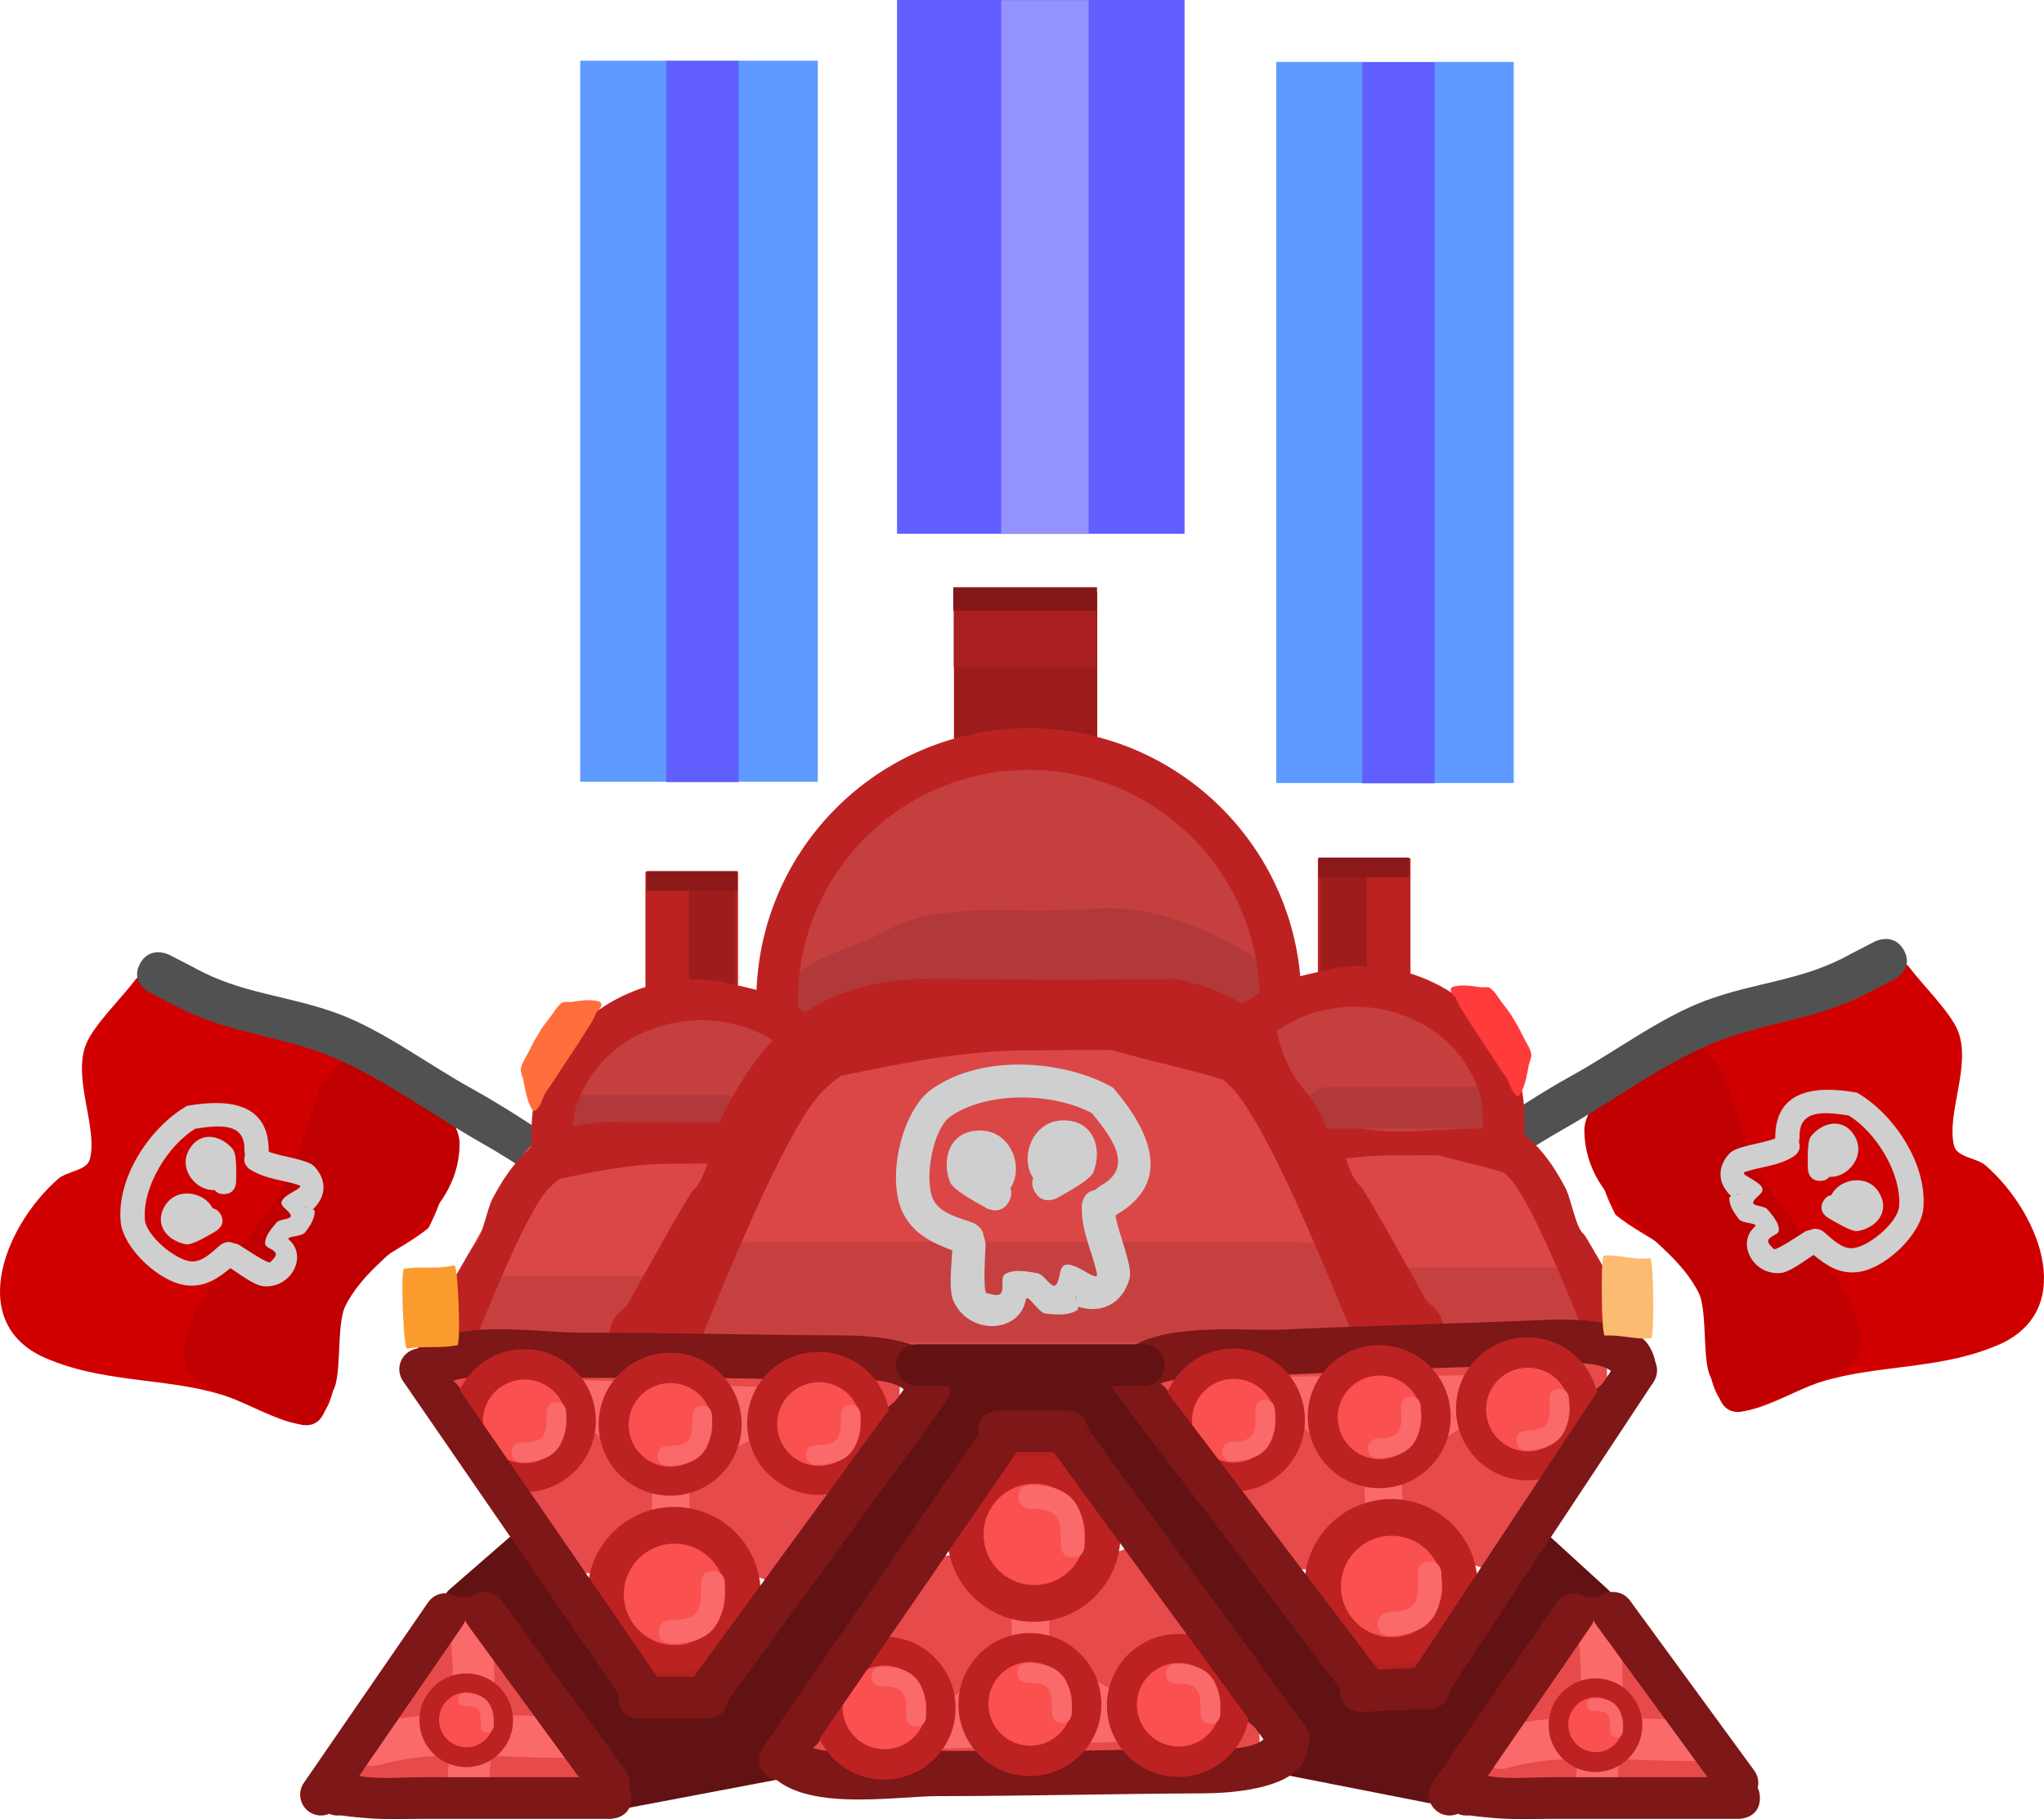 <svg version="1.1" xmlns="http://www.w3.org/2000/svg" xmlns:xlink="http://www.w3.org/1999/xlink" width="245.492" height="218.495" viewBox="0,0,245.492,218.495"><g transform="translate(-117.254,-35.483)"><g data-paper-data="{&quot;isPaintingLayer&quot;:true}" fill-rule="nonzero" stroke-linejoin="miter" stroke-miterlimit="10" stroke-dasharray="" stroke-dashoffset="0" style="mix-blend-mode: normal"><g data-paper-data="{&quot;index&quot;:null}" stroke="none" stroke-width="0.5" stroke-linecap="butt"><path d="M154.845,160.572c4.226,1.765 7.785,3.879 12.265,4.998l0.089,-0.073c0,0 1.643,0 2.235,1.347c0.501,-0.099 1.101,-0.022 1.776,0.428c2.034,1.356 0.678,3.39 0.678,3.39l-0.601,0.162c0,4.819 -0.323,7.762 -2.567,12.159c-3.985,3.237 -8.499,4.112 -10.204,9.353c-1.066,3.278 0.177,12.271 -3.885,14.119c-1.863,0.848 -7.451,-2.264 -9.391,-2.986c-6.825,-2.542 -14.63,-1.711 -21.75,-4.552c-10.551,-3.855 -5.918,-15.966 0.721,-21.814c1.139,-1.004 3.486,-0.96 3.85,-2.434c0.941,-3.809 -2.123,-9.664 -0.465,-13.781c0.906,-2.248 4.312,-5.59 5.907,-7.716c0,0 1.467,-1.955 3.422,-0.489c0.731,0.548 0.984,1.165 1.014,1.722c5.006,5.24 10.532,3.507 16.905,6.168z" fill="#d10000"/><path d="M156.311,203.5c0.146,0.463 0.143,1.036 -0.17,1.726c-1.011,2.225 -3.237,1.214 -3.237,1.214c-2.611,-1.203 -11.967,-3.989 -13.172,-6.372c-1.543,-3.051 1.179,-7.551 2.767,-9.946c2.672,-4.028 6.158,-7.454 8.58,-11.66c2.26,-3.923 3.117,-8.617 4.839,-12.794c1.012,-0.993 1.672,-2.593 3.037,-2.979c4.574,-1.293 13.59,5.804 13.505,10.237c-0.18,9.386 -10.115,12.293 -13.711,19.391c-1.217,2.402 -0.273,9.141 -1.756,10.579c-0.234,0.227 -0.461,0.428 -0.683,0.605z" fill="#c00000"/><path d="M134.073,151.229c1.223,-2.241 3.527,-1.052 3.527,-1.052l2.922,1.509c5.711,3.206 11.375,3.325 17.422,5.59c5.387,2.017 10.909,6.173 15.978,8.967c7.127,3.929 13.978,9.296 21.282,12.751c2.536,1.2 5.359,1.868 7.717,3.374c0,0 2.17,1.408 0.723,3.519c-1.447,2.111 -3.617,0.704 -3.617,0.704c-2.142,-1.416 -4.791,-1.926 -7.115,-3.038c-6.126,-2.931 -11.923,-7.453 -17.87,-10.81c-5.948,-3.359 -12.641,-8.39 -19.03,-10.753c-6.266,-2.318 -12.03,-2.566 -18.006,-5.858l-2.85,-1.471c0,0 -2.304,-1.189 -1.082,-3.431z" fill="#515151"/><path d="M146.61,173.625c0.098,-3.463 -3.258,-2.952 -5.909,-2.565c-3.192,1.955 -6.307,6.813 -6.055,10.861c0.123,1.983 3.687,4.927 5.574,5.076c1.373,0.108 2.571,-1.209 3.513,-1.978c0,0 0.766,-0.623 1.55,-0.214c0.389,0.035 0.685,0.208 0.685,0.208c0.328,0.192 3.505,2.36 3.749,2.081c0.282,-0.321 0.83,-0.739 0.629,-1.116c-0.271,-0.506 -1.275,-0.604 -1.257,-1.178c0.029,-0.938 0.776,-1.732 1.37,-2.458c0.41,-0.502 1.957,-0.345 1.701,-0.941c-0.252,-0.587 -1.249,-0.965 -1.083,-1.581c0.249,-0.919 2.95,-1.697 2.045,-1.996c-1.913,-0.632 -3.727,-0.653 -5.617,-1.741l-0.161,-0.094c0,0 -1.062,-0.621 -0.665,-1.698zM139.908,189.898c-3.333,-0.197 -7.892,-4.45 -8.167,-7.718c-0.457,-5.425 3.651,-11.367 7.959,-13.859c4.635,-0.844 9.808,-0.548 9.828,5.333l0.023,0.177c1.643,0.622 4.638,0.895 5.461,1.77c1.574,1.671 1.402,3.689 -0.19,5.142c0.137,0.051 0.231,0.127 0.23,0.269c-0.006,0.914 -0.594,1.761 -1.144,2.492c-0.427,0.568 -2.462,0.446 -1.927,0.913c2.278,1.989 0.186,5.907 -3.139,5.555c-1.055,-0.112 -2.778,-1.422 -3.91,-2.166c-1.473,1.19 -2.91,2.218 -5.025,2.093zM154.211,180.593c-0.222,-0.135 -0.39,-0.271 -0.282,-0.156c0.069,0.074 0.169,0.121 0.282,0.156z" fill="#cfcfcf"/><path d="M142.778,180.615c0.336,0.051 0.696,0.243 0.977,0.729c0.728,1.264 -0.536,1.992 -0.536,1.992c-0.199,0.115 -0.494,0.291 -0.833,0.486c-0.056,0.038 -0.113,0.07 -0.17,0.097c-0.907,0.514 -2.055,1.103 -2.576,1.02c-2.136,-0.339 -3.921,-2.219 -2.639,-4.513c1.395,-2.496 4.884,-1.752 5.777,0.189z" fill="#cfcfcf"/><path d="M140.023,173.48c1.37,-2.243 3.883,-1.611 5.227,0.084c0.328,0.414 0.378,1.702 0.376,2.745c0.005,0.064 0.005,0.129 -0.001,0.196c-0.003,0.391 -0.013,0.735 -0.015,0.964c0,0 -0.014,1.459 -1.473,1.444c-0.561,-0.005 -0.905,-0.225 -1.115,-0.493c-2.129,0.174 -4.491,-2.501 -3,-4.941z" data-paper-data="{&quot;index&quot;:null}" fill="#cfcfcf"/></g><g data-paper-data="{&quot;index&quot;:null}" stroke="none" stroke-width="0.5" stroke-linecap="butt"><path d="M325.155,158.982c6.373,-2.661 11.899,-0.928 16.905,-6.168c0.03,-0.557 0.283,-1.174 1.014,-1.722c1.955,-1.467 3.422,0.489 3.422,0.489c1.595,2.126 5.001,5.468 5.907,7.716c1.659,4.117 -1.406,9.972 -0.465,13.781c0.364,1.474 2.711,1.43 3.85,2.434c6.639,5.848 11.272,17.959 0.721,21.814c-7.12,2.842 -14.925,2.011 -21.75,4.552c-1.94,0.723 -7.528,3.834 -9.391,2.986c-4.062,-1.848 -2.819,-10.841 -3.885,-14.119c-1.705,-5.241 -6.219,-6.116 -10.204,-9.353c-2.244,-4.396 -2.567,-7.34 -2.567,-12.159l-0.601,-0.162c0,0 -1.356,-2.034 0.678,-3.39c0.675,-0.45 1.276,-0.527 1.776,-0.428c0.592,-1.347 2.235,-1.347 2.235,-1.347l0.089,0.073c4.48,-1.119 8.039,-3.233 12.265,-4.998z" fill="#d10000"/><path d="M323.689,201.91c-0.222,-0.177 -0.45,-0.378 -0.683,-0.605c-1.483,-1.438 -0.539,-8.177 -1.756,-10.579c-3.596,-7.097 -13.531,-10.005 -13.711,-19.391c-0.085,-4.433 8.931,-11.53 13.505,-10.237c1.365,0.386 2.025,1.986 3.037,2.979c1.722,4.177 2.579,8.871 4.839,12.794c2.423,4.205 5.909,7.632 8.58,11.66c1.588,2.394 4.31,6.895 2.767,9.946c-1.205,2.383 -10.561,5.169 -13.172,6.372c0,0 -2.225,1.011 -3.237,-1.214c-0.314,-0.69 -0.316,-1.263 -0.17,-1.726z" fill="#c00000"/><path d="M345.927,149.639c1.223,2.241 -1.082,3.431 -1.082,3.431l-2.85,1.471c-5.976,3.292 -11.74,3.54 -18.006,5.858c-6.389,2.363 -13.082,7.395 -19.03,10.753c-5.947,3.358 -11.744,7.879 -17.87,10.81c-2.324,1.112 -4.973,1.622 -7.115,3.038c0,0 -2.17,1.408 -3.617,-0.704c-1.447,-2.111 0.723,-3.519 0.723,-3.519c2.357,-1.506 5.181,-2.174 7.717,-3.374c7.304,-3.455 14.155,-8.822 21.282,-12.751c5.068,-2.794 10.591,-6.95 15.978,-8.967c6.047,-2.264 11.711,-2.383 17.422,-5.59l2.922,-1.509c0,0 2.304,-1.189 3.527,1.052z" fill="#515151"/><path d="M333.32,172.702c0.397,1.077 -0.665,1.698 -0.665,1.698l-0.161,0.094c-1.89,1.088 -3.704,1.109 -5.617,1.741c-0.904,0.299 1.796,1.076 2.045,1.996c0.167,0.617 -0.831,0.994 -1.083,1.581c-0.255,0.596 1.291,0.439 1.701,0.941c0.594,0.726 1.341,1.521 1.37,2.458c0.018,0.574 -0.986,0.672 -1.257,1.178c-0.202,0.376 0.347,0.795 0.629,1.116c0.244,0.278 3.421,-1.89 3.749,-2.081c0,0 0.296,-0.173 0.685,-0.208c0.784,-0.409 1.55,0.214 1.55,0.214c0.943,0.769 2.141,2.087 3.513,1.978c1.887,-0.149 5.451,-3.093 5.574,-5.076c0.252,-4.048 -2.862,-8.906 -6.055,-10.861c-2.652,-0.387 -6.007,-0.898 -5.909,2.565zM340.092,188.309c-2.115,0.125 -3.552,-0.903 -5.025,-2.093c-1.132,0.744 -2.856,2.054 -3.91,2.166c-3.325,0.352 -5.417,-3.566 -3.139,-5.555c0.535,-0.467 -1.5,-0.345 -1.927,-0.913c-0.549,-0.73 -1.137,-1.578 -1.144,-2.492c-0.001,-0.142 0.093,-0.218 0.23,-0.269c-1.591,-1.453 -1.763,-3.471 -0.19,-5.142c0.823,-0.874 3.818,-1.148 5.461,-1.77l0.023,-0.177c0.02,-5.881 5.192,-6.177 9.828,-5.333c4.308,2.492 8.416,8.434 7.959,13.859c-0.275,3.268 -4.834,7.522 -8.167,7.718zM326.071,178.848c0.108,-0.115 -0.06,0.02 -0.282,0.156c0.113,-0.035 0.213,-0.082 0.282,-0.156z" fill="#cfcfcf"/><path d="M337.222,179.025c0.893,-1.941 4.383,-2.685 5.777,-0.189c1.282,2.294 -0.503,4.174 -2.639,4.513c-0.521,0.083 -1.669,-0.506 -2.576,-1.02c-0.058,-0.027 -0.115,-0.059 -0.17,-0.097c-0.339,-0.195 -0.634,-0.372 -0.833,-0.486c0,0 -1.264,-0.728 -0.536,-1.992c0.28,-0.487 0.64,-0.678 0.977,-0.729z" fill="#cfcfcf"/><path d="M339.977,171.891c1.491,2.44 -0.871,5.115 -3,4.941c-0.21,0.268 -0.553,0.487 -1.115,0.493c-1.459,0.014 -1.473,-1.444 -1.473,-1.444c-0.002,-0.23 -0.011,-0.573 -0.015,-0.964c-0.006,-0.067 -0.006,-0.132 -0.001,-0.196c-0.003,-1.043 0.048,-2.331 0.376,-2.745c1.344,-1.695 3.858,-2.327 5.227,-0.084z" data-paper-data="{&quot;index&quot;:null}" fill="#cfcfcf"/></g><path d="M231.828,143.264v-36.628h17.211v36.628z" fill="#9c1c1c" stroke="none" stroke-width="0" stroke-linecap="butt"/><path d="M213.192,156.486c0,-15.37 12.459,-27.829 27.829,-27.829c15.37,0 27.829,12.459 27.829,27.829c0,15.37 -12.459,27.829 -27.829,27.829c-15.37,0 -27.829,-12.459 -27.829,-27.829z" fill="#c53f3f" stroke="#c53f3f" stroke-width="5" stroke-linecap="butt"/><path d="M212.952,156.164c-0.065,-0.069 -0.13,-0.143 -0.194,-0.223c-1.562,-1.952 0.39,-3.514 0.39,-3.514c2.802,-2.198 4.964,-2.699 8.141,-4.001c1.878,-0.77 3.603,-1.937 5.554,-2.498c5.094,-1.466 10.466,-1.065 15.694,-1.065c3.764,0 8.076,-0.598 11.773,0.032c4.077,0.695 8.181,2.481 11.782,4.442c0.823,0.553 1.646,1.105 2.47,1.658l0.112,0.237l0.071,-0.071l1.936,1.936c0.452,0.452 0.732,1.077 0.732,1.768c0,1.381 -1.119,2.5 -2.5,2.5c-0.321,0 -0.627,-0.06 -0.909,-0.17l-1.994,-0.725c-2.106,0.105 -4.243,0.149 -6.14,-0.095c-3.825,-0.491 -7.628,-1.827 -11.507,-2.166c-5.677,-0.495 -12.648,-0.671 -18.318,-0.012c-4.809,0.559 -8.608,2.359 -13.028,3.985l-1.58,0.151c0,0 -2.273,0 -2.484,-2.167z" fill="#b23939" stroke="none" stroke-width="0.5" stroke-linecap="butt"/><path d="M210.593,155.687c0,-16.695 13.534,-30.229 30.229,-30.229c16.695,0 30.229,13.534 30.229,30.229c0,16.695 -13.534,30.229 -30.229,30.229c-16.695,0 -30.229,-13.534 -30.229,-30.229z" fill="none" stroke="#bd2222" stroke-width="5" stroke-linecap="butt"/><path d="M184.084,169.328c-0.139,-0.166 -0.269,-0.365 -0.387,-0.601c-1.118,-2.236 1.118,-3.354 1.118,-3.354l1.131,-0.482c0.095,-0.021 0.631,-0.141 1.328,-0.295c0.288,-0.955 0.583,-1.906 1.149,-2.712c2.81,-4.002 10.275,-5.4 14.735,-5.387c2.246,0.007 5.985,-0.367 7.454,2.102c1.004,1.687 -0.786,5.958 -1.687,7.498c-0.836,1.429 -3.444,4.539 -4.764,5.326c-4.461,2.66 -12.641,1.187 -17.674,1.187c0,0 -2.5,0 -2.5,-2.5c0,-0.294 0.035,-0.553 0.095,-0.782z" fill="#c53f3f" stroke="none" stroke-width="0.5" stroke-linecap="butt"/><path d="M206.746,169.514c0,2.5 -2.5,2.5 -2.5,2.5c-5.346,0 -13.019,0 -18.365,0c0,0 -2.5,0 -2.5,-2.5c0,-2.5 2.5,-2.5 2.5,-2.5c5.346,0 10.691,0 16.037,0h2.328c0,0 2.5,0 2.5,2.5z" fill="#b23939" stroke="none" stroke-width="0.5" stroke-linecap="butt"/><path d="M284.222,240.213c0.506,0.001 3.838,0.169 4.585,-0.296c2.922,-1.821 4.927,-7.641 6.617,-10.512c1.236,-2.099 2.58,-5.218 5.789,-5.156c8.978,0.174 4.9,5.603 2.608,9.545c-2.045,2.029 -3.479,4.427 -5.162,6.772c-1.811,2.524 -2.448,5.767 -5.511,7.329c-2.323,1.184 -6.382,0.587 -8.926,0.58c-3.005,-0.008 -7.179,-0.153 -9.924,-1.569c-2.75,-1.418 -4.54,-4.529 -6.388,-6.882c-3.706,-4.722 -7.741,-9.18 -10.948,-14.293c-2.426,-4.29 -5.629,-8.058 -7.638,-12.656c-0.807,-1.846 -1.263,-5.96 -2.922,-7.979c-0.005,0 -0.01,0 -0.014,0c-1.664,0.454 -3.556,0.306 -5.405,0.404c-0.068,0.265 -0.178,0.513 -0.323,0.737l-1.598,2.557c0.068,0.561 -4.051,6.233 -4.26,6.556c-3,4.628 -5.214,9.83 -8.613,14.214c-2.167,2.796 -5.074,5.246 -7.126,8.088c-1.805,2.5 -1.981,5.548 -4.422,7.726c-1.171,1.044 -2.245,2.951 -3.803,2.771c-1.277,-0.147 -2.226,-0.512 -2.913,-1.033c-0.385,0.242 -0.84,0.381 -1.327,0.381c-1.179,0 -2.167,-0.816 -2.431,-1.914c-0.108,-0.007 -0.217,-0.015 -0.325,-0.021c-1.459,1.261 -3.617,1.947 -5.313,2.477c-2.57,0.803 -7.797,1.592 -10.395,0.614c-3.222,-1.212 -4.728,-4.66 -5.981,-8.076c-1.572,-1.697 -2.496,-4.056 -3.11,-6.779c-0.031,-0.137 -0.067,-0.274 -0.106,-0.411c-1.05,-1.738 -2.147,-3.45 -2.991,-5.294c0,0 -1.034,-2.276 1.241,-3.31c0.759,-0.345 1.379,-0.322 1.87,-0.138c0.453,-0.456 1.08,-0.738 1.774,-0.738c0.69,0 1.315,0.28 1.768,0.732l1.957,1.957l-0.082,0.082l0.301,0.169c2.353,4.059 5.424,7.119 8.401,10.665c0.743,0.885 1.235,2.536 2.648,2.787c2.313,0.411 4.618,-0.346 6.95,-0.568c-0.35,-3.306 1.145,-7.119 3.1,-9.893c0.977,-1.386 2.292,-2.538 3.119,-4.019l1.281,-2.241c0.424,-0.776 1.248,-1.302 2.195,-1.302c0.33,0 0.645,0.064 0.933,0.18c4.15,-5.95 8.751,-11.249 13.474,-16.916l0.027,-0.017l-0.007,-0.006l2.274,-2.599c0.394,-0.455 0.948,-0.766 1.575,-0.845c0.637,-0.866 1.839,-1.472 2.771,-2.032c2.677,-1.609 7.444,-1.178 10.42,-0.918c1.195,0.104 2.484,0.031 3.552,0.576c0.243,0.124 0.473,0.257 0.692,0.398h1.798c1.381,0 2.5,1.119 2.5,2.5c0,0.056 -0.002,0.112 -0.005,0.167c0.625,0.137 1.163,0.508 1.516,1.016l1.611,2.256l-0.091,0.065l0.25,0.189c2.299,5.748 7.059,10.163 10.542,15.198c2.133,-0.942 3.199,1.191 3.199,1.191l0.261,0.53c1.74,3.045 3.53,6.1 5.457,8.99c0.426,0.639 0.84,1.121 1.193,1.525c0.428,0.332 0.848,0.653 1.256,0.96l2.409,1.205c0.846,0.401 1.43,1.262 1.43,2.26c0,1.243 -0.908,2.275 -2.096,2.468c1.66,-0.062 3.707,-0.405 4.815,-0.401z" fill="#621212" stroke="none" stroke-width="0.5" stroke-linecap="butt"/><path d="M172.894,228.275l9.081,-7.897" fill="none" stroke="#621212" stroke-width="5" stroke-linecap="round"/><path d="M308.719,228.275l-9.081,-8.292" fill="none" stroke="#621212" stroke-width="5" stroke-linecap="round"/><path d="M211.983,246.438l-22.901,4.343" fill="none" stroke="#621212" stroke-width="5" stroke-linecap="round"/><path d="M293.321,250.386l-22.111,-4.343" fill="none" stroke="#621212" stroke-width="5" stroke-linecap="round"/><g stroke-linecap="butt"><g fill="#db4747" stroke="#000000" stroke-width="0"><path d="M203.383,174.688c7.185,0.697 11.075,2.575 14.146,9.332c0.707,1.556 2.01,3.036 2.102,4.825c0.042,0.829 -0.088,1.53 -0.362,2.12c0.967,-0.118 1.838,-0.045 2.387,0.498c4.2,4.149 -3.516,5.584 -6.508,5.584c-16.763,0 -20.343,-0.671 -31.483,-0.869c-2.056,-0.037 -4.024,-0.696 -5.953,0.009c-0.828,0.302 -4.619,1.474 -5.637,0.675c-1.077,-0.108 -1.863,-0.768 -1.608,-2.37c-0.012,-0.093 -0.018,-0.187 -0.018,-0.283c0,-0.392 0.102,-0.764 0.284,-1.096c1.471,-5.237 4.429,-10.052 7.357,-14.777c0.435,-0.702 1.667,-4.271 2.701,-5.029c2.225,-1.631 5.705,-1.289 8.322,-1.722c2.329,-0.385 8.379,-1.61 10.491,0.204c0.892,0.766 1.351,1.767 1.306,2.661c0.873,0.08 1.703,0.164 2.473,0.238z"/><path d="M224.144,193.017c0.182,0.333 0.284,0.704 0.284,1.096c0,0.096 -0.006,0.19 -0.018,0.283c0.345,2.172 -1.224,2.612 -2.836,2.293c-1.262,-0.249 -2.55,-0.963 -2.968,-1.674c-3.218,-5.481 -4.197,-13.089 -8.954,-17.88c-0.464,-0.467 -3.425,-0.314 -3.615,-0.322c-3.197,-0.14 -5.113,-0.141 -9.264,-0.284c-3.321,-0.114 -3.537,-3.09 -1.502,-4.836c2.113,-1.814 8.162,-0.589 10.491,-0.204c2.617,0.433 6.097,0.09 8.322,1.722c1.034,0.758 2.266,4.327 2.701,5.029c2.929,4.725 5.886,9.54 7.357,14.777z" data-paper-data="{&quot;index&quot;:null}"/></g><g fill="#c74040" stroke="none"><path d="M171.104,192.23c0,-1.951 3.639,-3.533 8.128,-3.533c4.489,0 8.128,1.582 8.128,3.533c0,1.951 -3.639,3.533 -8.128,3.533c-4.489,0 -8.128,-1.582 -8.128,-3.533z" stroke-width="NaN"/><path d="M208.431,192.282c0,-1.951 3.639,-3.533 8.128,-3.533c4.489,0 8.128,1.582 8.128,3.533c0,1.951 -3.639,3.533 -8.128,3.533c-4.489,0 -8.128,-1.582 -8.128,-3.533z" stroke-width="NaN"/><path d="M178.396,195.764v-7.067h38.285v7.067z" stroke-width="0"/></g><path d="M174.194,185.046c0.942,-0.713 1.515,-4.262 2.203,-5.57c3.259,-6.201 7.019,-9.074 14.277,-9.244c0.01,-0 0.02,-0 0.029,-0.001c0.089,0.018 0.18,0.027 0.273,0.029c0.007,0 0.014,0 0.021,0c2.271,0.021 4.542,0.034 6.813,0.04c1.637,1.66 1.603,2.726 -0.103,4.411c-1.021,1.008 -2.875,0.297 -4.318,0.322c-4.116,0.072 -7.416,0.317 -10.195,3.165c-2.651,2.716 -7.182,14.208 -8.552,17.477c-0.448,1.069 -3.914,4.049 -5.111,1.98c-0.769,-0.449 -1.286,-1.276 -1.286,-2.223c0,-0.921 0.488,-1.729 1.223,-2.185c1.691,-3.042 4.435,-7.981 4.725,-8.201z" fill="#bd2222" stroke="none" stroke-width="0.5"/><path d="M225.664,192.929c0.735,0.456 1.223,1.264 1.223,2.185c0,0.947 -0.516,1.774 -1.286,2.223c-1.197,2.069 -4.662,-0.91 -5.111,-1.98c-1.371,-3.269 -5.901,-14.761 -8.552,-17.477c-2.779,-2.847 -6.078,-3.093 -10.195,-3.165c-1.443,-0.025 -3.297,0.686 -4.318,-0.322c-1.595,-1.576 -1.728,-2.61 -0.4,-4.096c3.651,0.012 7.302,0.003 10.953,-0.027c0.063,0.008 0.126,0.016 0.189,0.024c4.932,0.975 7.916,3.817 10.569,8.864c0.688,1.308 1.261,4.857 2.203,5.57c0.29,0.22 3.034,5.159 4.725,8.201z" data-paper-data="{&quot;index&quot;:null}" fill="#bd2222" stroke="none" stroke-width="0.5"/><path d="M214.345,177.892c-0.264,0.522 -0.793,0.261 -0.793,0.261l-0.214,-0.108c-3.295,-1.312 -6.417,-1.801 -9.756,-2.787c-1.871,-0.042 -3.763,0.015 -5.69,0.015c-5.067,0 -9.616,1.006 -14.508,2.034c0,0 -0.578,0.12 -0.7,-0.451c-0.122,-0.572 0.457,-0.692 0.457,-0.692c0.457,-0.094 0.911,-0.188 1.362,-0.281c-0.146,-0.4 0.244,-0.656 0.244,-0.656c3.642,-2.384 8.747,-1.294 12.861,-1.633c5.183,-0.004 10.65,0.521 15.813,1.026l0.071,-0.003c0,0 0.591,0 0.591,0.584c0,0.584 -0.591,0.584 -0.591,0.584l-0.188,-0.003c-0.29,-0.029 -0.581,-0.058 -0.873,-0.087c0.095,0.12 0.155,0.297 0.062,0.542c-0.034,0.089 -0.077,0.158 -0.125,0.212c0.467,0.157 0.937,0.327 1.409,0.512l0.304,0.148c0,0 0.529,0.261 0.264,0.784zM187.248,175.326c0.929,-0.182 1.854,-0.353 2.782,-0.507c-0.966,0.075 -1.905,0.225 -2.782,0.507z" fill="#bd2222" stroke="none" stroke-width="0.5"/></g><g stroke-linecap="butt"><g fill="#db4747" stroke="#000000" stroke-width="0"><path d="M289.91,173.686c7.185,0.697 11.075,2.575 14.146,9.332c0.707,1.556 2.01,3.036 2.102,4.825c0.042,0.829 -0.088,1.53 -0.362,2.12c0.967,-0.118 1.838,-0.045 2.387,0.498c4.2,4.149 -3.516,5.584 -6.508,5.584c-16.763,0 -20.343,-0.671 -31.483,-0.869c-2.056,-0.037 -4.024,-0.696 -5.953,0.009c-0.828,0.302 -4.619,1.474 -5.637,0.675c-1.077,-0.108 -1.863,-0.768 -1.608,-2.37c-0.012,-0.093 -0.018,-0.187 -0.018,-0.283c0,-0.392 0.102,-0.764 0.284,-1.096c1.471,-5.237 4.429,-10.052 7.357,-14.777c0.435,-0.702 1.667,-4.271 2.701,-5.029c2.225,-1.631 5.705,-1.289 8.322,-1.722c2.329,-0.385 8.379,-1.61 10.491,0.204c0.892,0.766 1.351,1.767 1.306,2.661c0.873,0.08 1.703,0.164 2.473,0.238z"/><path d="M310.671,192.015c0.182,0.333 0.284,0.704 0.284,1.096c0,0.096 -0.006,0.19 -0.018,0.283c0.345,2.172 -1.224,2.612 -2.836,2.293c-1.262,-0.249 -2.55,-0.963 -2.968,-1.674c-3.218,-5.481 -4.197,-13.089 -8.954,-17.88c-0.464,-0.467 -3.425,-0.314 -3.615,-0.322c-3.197,-0.14 -5.113,-0.141 -9.264,-0.284c-3.321,-0.114 -3.537,-3.09 -1.502,-4.836c2.113,-1.814 8.162,-0.589 10.491,-0.204c2.617,0.433 6.097,0.09 8.322,1.722c1.034,0.758 2.266,4.327 2.701,5.029c2.929,4.725 5.886,9.54 7.357,14.777z" data-paper-data="{&quot;index&quot;:null}"/></g><g fill="#c74040" stroke="none"><path d="M257.631,191.228c0,-1.951 3.639,-3.533 8.128,-3.533c4.489,0 8.128,1.582 8.128,3.533c0,1.951 -3.639,3.533 -8.128,3.533c-4.489,0 -8.128,-1.582 -8.128,-3.533z" stroke-width="NaN"/><path d="M294.958,191.28c0,-1.951 3.639,-3.533 8.128,-3.533c4.489,0 8.128,1.582 8.128,3.533c0,1.951 -3.639,3.533 -8.128,3.533c-4.489,0 -8.128,-1.582 -8.128,-3.533z" stroke-width="NaN"/><path d="M264.923,194.762v-7.067h38.285v7.067z" stroke-width="0"/></g><path d="M260.722,184.044c0.942,-0.713 1.515,-4.261 2.203,-5.57c3.259,-6.201 7.019,-9.074 14.277,-9.244c0.01,-0 0.02,-0 0.029,-0.001c0.089,0.018 0.18,0.027 0.273,0.029c0.007,0 0.014,0 0.021,0c2.271,0.021 4.542,0.034 6.813,0.04c1.637,1.66 1.603,2.726 -0.103,4.411c-1.021,1.008 -2.875,0.297 -4.318,0.322c-4.116,0.072 -7.415,0.317 -10.195,3.165c-2.651,2.716 -7.182,14.208 -8.552,17.477c-0.448,1.069 -3.914,4.049 -5.111,1.98c-0.769,-0.449 -1.286,-1.276 -1.286,-2.223c0,-0.921 0.488,-1.729 1.223,-2.185c1.691,-3.042 4.435,-7.981 4.725,-8.201z" fill="#bd2222" stroke="none" stroke-width="0.5"/><path d="M312.192,191.927c0.735,0.456 1.223,1.264 1.223,2.185c0,0.947 -0.516,1.774 -1.286,2.223c-1.197,2.069 -4.662,-0.91 -5.111,-1.98c-1.371,-3.269 -5.901,-14.761 -8.552,-17.477c-2.779,-2.847 -6.078,-3.093 -10.195,-3.165c-1.443,-0.025 -3.297,0.686 -4.318,-0.322c-1.595,-1.576 -1.728,-2.61 -0.4,-4.096c3.651,0.012 7.302,0.003 10.953,-0.027c0.063,0.008 0.126,0.016 0.189,0.024c4.932,0.975 7.916,3.817 10.569,8.864c0.688,1.308 1.261,4.857 2.203,5.57c0.29,0.22 3.034,5.159 4.725,8.201z" data-paper-data="{&quot;index&quot;:null}" fill="#bd2222" stroke="none" stroke-width="0.5"/><path d="M300.872,176.89c-0.264,0.522 -0.793,0.261 -0.793,0.261l-0.214,-0.108c-3.295,-1.312 -6.417,-1.801 -9.756,-2.787c-1.871,-0.042 -3.763,0.015 -5.69,0.015c-5.067,0 -9.616,1.006 -14.508,2.034c0,0 -0.578,0.12 -0.7,-0.451c-0.122,-0.572 0.457,-0.692 0.457,-0.692c0.457,-0.094 0.911,-0.188 1.362,-0.281c-0.146,-0.4 0.244,-0.656 0.244,-0.656c3.642,-2.384 8.747,-1.294 12.861,-1.633c5.183,-0.004 10.65,0.521 15.813,1.026l0.071,-0.003c0,0 0.591,0 0.591,0.584c0,0.584 -0.591,0.584 -0.591,0.584l-0.188,-0.003c-0.29,-0.029 -0.581,-0.058 -0.873,-0.087c0.095,0.12 0.155,0.297 0.062,0.542c-0.034,0.089 -0.077,0.158 -0.125,0.212c0.467,0.157 0.937,0.327 1.409,0.512l0.304,0.148c0,0 0.529,0.261 0.264,0.784zM273.775,174.324c0.929,-0.182 1.854,-0.353 2.782,-0.507c-0.966,0.075 -1.905,0.225 -2.782,0.507z" fill="#bd2222" stroke="none" stroke-width="0.5"/></g><g stroke-linecap="butt"><g fill="#db4747" stroke="#000000" stroke-width="0"><path d="M250.519,160.645c12.294,1.193 18.95,4.406 24.204,15.968c1.21,2.663 3.439,5.194 3.596,8.255c0.073,1.418 -0.15,2.617 -0.62,3.627c1.654,-0.203 3.145,-0.077 4.085,0.852c7.186,7.1 -6.016,9.554 -11.136,9.554c-28.681,0 -34.807,-1.148 -53.869,-1.487c-3.519,-0.063 -6.885,-1.19 -10.185,0.016c-1.416,0.517 -7.902,2.522 -9.645,1.155c-1.842,-0.185 -3.187,-1.314 -2.752,-4.055c-0.02,-0.159 -0.031,-0.32 -0.031,-0.484c0,-0.671 0.174,-1.307 0.486,-1.876c2.517,-8.961 7.578,-17.2 12.589,-25.284c0.744,-1.2 2.852,-7.307 4.622,-8.605c3.807,-2.791 9.761,-2.205 14.239,-2.946c3.985,-0.659 14.336,-2.754 17.951,0.349c1.526,1.31 2.312,3.024 2.235,4.553c1.493,0.136 2.914,0.28 4.231,0.408z"/><path d="M286.042,192.007c0.312,0.569 0.486,1.205 0.486,1.876c0,0.163 -0.01,0.325 -0.031,0.484c0.591,3.717 -2.094,4.469 -4.852,3.924c-2.159,-0.427 -4.364,-1.648 -5.078,-2.864c-5.506,-9.379 -7.181,-22.396 -15.32,-30.593c-0.793,-0.799 -5.86,-0.537 -6.185,-0.551c-5.469,-0.239 -8.748,-0.241 -15.851,-0.486c-5.683,-0.196 -6.052,-5.287 -2.571,-8.275c3.615,-3.103 13.966,-1.008 17.951,-0.349c4.478,0.74 10.432,0.155 14.239,2.946c1.769,1.297 3.878,7.404 4.622,8.605c5.011,8.085 10.072,16.323 12.589,25.284z" data-paper-data="{&quot;index&quot;:null}"/></g><g fill="#c74040" stroke="none"><path d="M195.288,190.66c0,-3.339 6.226,-6.046 13.907,-6.046c7.681,0 13.907,2.707 13.907,6.046c0,3.339 -6.226,6.046 -13.907,6.046c-7.681,0 -13.907,-2.707 -13.907,-6.046z" stroke-width="NaN"/><path d="M259.156,190.749c0,-3.339 6.226,-6.046 13.907,-6.046c7.681,0 13.907,2.707 13.907,6.046c0,3.339 -6.226,6.046 -13.907,6.046c-7.681,0 -13.907,-2.707 -13.907,-6.046z" stroke-width="NaN"/><path d="M207.765,196.706v-12.092h65.506v12.092z" stroke-width="0"/></g><path d="M200.576,178.368c1.611,-1.22 2.592,-7.292 3.769,-9.53c5.577,-10.61 12.009,-15.526 24.428,-15.817c0.017,-0 0.034,-0.001 0.05,-0.001c0.151,0.03 0.308,0.047 0.468,0.049c0.012,0 0.024,0 0.035,0c3.885,0.036 7.771,0.058 11.656,0.068c2.801,2.841 2.743,4.664 -0.175,7.548c-1.746,1.725 -4.918,0.509 -7.388,0.552c-7.043,0.123 -12.688,0.543 -17.444,5.415c-4.536,4.647 -12.288,24.31 -14.633,29.904c-0.767,1.83 -6.697,6.927 -8.745,3.387c-1.317,-0.768 -2.2,-2.184 -2.2,-3.803c0,-1.575 0.835,-2.958 2.092,-3.739c2.894,-5.204 7.588,-13.656 8.084,-14.032z" fill="#bd2222" stroke="none" stroke-width="0.5"/><path d="M288.643,191.856c1.257,0.781 2.092,2.163 2.092,3.739c0,1.62 -0.883,3.036 -2.2,3.803c-2.048,3.54 -7.977,-1.557 -8.745,-3.387c-2.345,-5.594 -10.097,-25.257 -14.633,-29.904c-4.755,-4.872 -10.4,-5.292 -17.444,-5.415c-2.469,-0.043 -5.641,1.174 -7.388,-0.552c-2.729,-2.696 -2.957,-4.466 -0.684,-7.008c6.247,0.02 12.494,0.006 18.74,-0.047c0.108,0.014 0.216,0.028 0.323,0.041c8.439,1.668 13.545,6.532 18.084,15.167c1.176,2.238 2.158,8.31 3.769,9.53c0.496,0.376 5.191,8.828 8.084,14.032z" data-paper-data="{&quot;index&quot;:null}" fill="#bd2222" stroke="none" stroke-width="0.5"/><path d="M269.275,166.127c-0.452,0.894 -1.357,0.447 -1.357,0.447l-0.366,-0.185c-5.639,-2.245 -10.979,-3.081 -16.693,-4.769c-3.2,-0.071 -6.439,0.025 -9.735,0.025c-8.671,0 -16.454,1.721 -24.823,3.48c0,0 -0.99,0.206 -1.198,-0.772c-0.208,-0.978 0.781,-1.184 0.781,-1.184c0.782,-0.161 1.558,-0.322 2.331,-0.481c-0.25,-0.684 0.417,-1.123 0.417,-1.123c6.231,-4.079 14.966,-2.214 22.006,-2.793c8.869,-0.006 18.223,0.892 27.057,1.755l0.121,-0.005c0,0 1.012,0 1.012,0.999c0,0.999 -1.012,0.999 -1.012,0.999l-0.322,-0.005c-0.496,-0.05 -0.995,-0.099 -1.494,-0.149c0.162,0.206 0.265,0.508 0.105,0.928c-0.058,0.152 -0.131,0.271 -0.214,0.362c0.8,0.269 1.603,0.559 2.412,0.876l0.52,0.253c0,0 0.905,0.447 0.452,1.341zM222.911,161.737c1.59,-0.311 3.173,-0.604 4.76,-0.868c-1.653,0.128 -3.259,0.386 -4.76,0.868z" fill="#bd2222" stroke="none" stroke-width="0.5"/></g><path d="M157.857,247.515c-0.028,-0.056 -0.055,-0.114 -0.079,-0.174c-0.639,-1.559 0.903,-3.282 1.738,-4.745c0.534,-0.935 1.584,-1.468 2.278,-2.29c2.013,-2.384 3.64,-5.211 5.323,-7.83c1.182,-0.878 2.151,-2.163 3.545,-2.635c4.991,-1.689 6.191,2.044 8.597,4.969c1.329,1.616 3.087,2.875 4.279,4.595c2.226,3.213 5.737,7.366 2.04,11.39c-0.637,0.694 -5.31,0.583 -6.603,0.581c-6.286,-0.01 -12.619,-0.788 -18.863,-1.402c0,0 -2.3,-0.23 -2.256,-2.459z" fill="#e74a4a" stroke="none" stroke-width="0.5" stroke-linecap="butt"/><path d="M188.545,244.118c0,2.5 -2.5,2.5 -2.5,2.5h-2.178c-2.463,0 -5.044,-0.138 -7.646,-0.223c-0.086,1.157 -0.178,2.317 -0.266,3.48l0.007,0.534c0,0 0,2.5 -2.5,2.5c-2.5,0 -2.5,-2.5 -2.5,-2.5l0.007,-0.918c0.081,-1.05 0.167,-2.098 0.248,-3.145c-2.914,0.069 -5.775,0.359 -8.441,1.143c0,0 -2.404,0.687 -3.091,-1.717c-0.687,-2.404 1.717,-3.091 1.717,-3.091c3.249,-0.906 6.674,-1.207 10.14,-1.266c0.168,-3.501 0.159,-6.998 -0.316,-10.518c0,0 -0.33,-2.478 2.148,-2.808c2.478,-0.33 2.808,2.148 2.808,2.148c0.496,3.763 0.515,7.489 0.346,11.22c2.476,0.063 4.939,0.161 7.338,0.161h2.178c0,0 2.5,0 2.5,2.5z" fill="#fa6a6a" stroke="none" stroke-width="0.5" stroke-linecap="butt"/><path d="M293.925,248.102c-0.028,-0.056 -0.055,-0.114 -0.079,-0.174c-0.639,-1.559 0.903,-3.282 1.738,-4.745c0.534,-0.935 1.584,-1.468 2.278,-2.29c2.013,-2.384 3.64,-5.211 5.323,-7.83c1.182,-0.878 2.151,-2.163 3.545,-2.635c4.991,-1.689 6.191,2.044 8.597,4.969c1.329,1.616 3.087,2.875 4.279,4.595c2.226,3.213 5.737,7.366 2.04,11.39c-0.637,0.694 -5.31,0.583 -6.603,0.581c-6.286,-0.01 -12.619,-0.788 -18.863,-1.402c0,0 -2.3,-0.23 -2.256,-2.459z" fill="#e74a4a" stroke="none" stroke-width="0.5" stroke-linecap="butt"/><g><g><path d="M229.822,222.793c1.086,-0.833 2.526,-0.353 2.526,-0.353c5.546,1.85 8.881,2.841 14.844,1.143c2.09,-0.596 6.879,-3.284 8.829,-2.543c0.823,0.313 3.806,7.823 4.326,8.934c1.944,4.156 6.044,6.798 7.601,11.355c3.253,9.519 -7.829,8.774 -13.762,7.797c-9.452,-0.549 -19.178,-0.898 -28.618,-0.894c-1.963,0.001 -9.504,0.68 -10.562,-0.811c-1.529,-2.153 1.011,-6.411 1.983,-8.36c2.654,-5.321 5.29,-10.769 9.842,-14.57l0.051,-0.415c0,0 1.087,-1.811 2.941,-1.282z" fill="#e74a4a" stroke="none" stroke-width="0.5" stroke-linecap="butt"/><path d="M264.833,241.523c0.188,2.58 -2.065,2.795 -2.065,2.795l-2.467,0.233c-13.062,0.012 -25.992,1.134 -39.05,1.134c0,0 -2.261,0 -2.261,-2.589c0,-2.589 2.261,-2.589 2.261,-2.589c2.883,0 5.761,-0.056 8.634,-0.144c0.199,-0.122 0.34,-0.176 0.34,-0.176l0.605,-0.118c2.827,-2.266 5.46,-4.415 7.934,-7.12c-0.004,-4.535 -0.077,-9.062 0.204,-13.589c0,0 0.161,-2.582 2.416,-2.398c2.255,0.184 2.094,2.767 2.094,2.767c-0.285,4.538 -0.192,9.081 -0.192,13.629l0.132,0.478c2.284,1.626 4.576,3.129 7.045,4.412l1.692,0.556c0,0 0.528,0.181 0.984,0.663c2.321,-0.059 4.645,-0.093 6.973,-0.091l2.279,-0.22c0,0 2.253,-0.215 2.441,2.365zM240.665,237.973c-0.707,0.714 -1.424,1.397 -2.155,2.061c1.608,-0.07 3.216,-0.142 4.824,-0.211c-0.896,-0.597 -1.783,-1.215 -2.669,-1.85z" fill="#fa6a6a" stroke="none" stroke-width="0.5" stroke-linecap="butt"/><path d="M231.025,219.885c0,-5.744 4.657,-10.401 10.401,-10.401c5.744,0 10.401,4.657 10.401,10.401c0,5.744 -4.657,10.401 -10.401,10.401c-5.744,0 -10.401,-4.657 -10.401,-10.401z" fill="#bd2222" stroke="none" stroke-width="0" stroke-linecap="butt"/><path d="M235.389,219.785c0,-3.362 2.725,-6.087 6.087,-6.087c3.362,0 6.087,2.725 6.087,6.087c0,3.362 -2.725,6.087 -6.087,6.087c-3.362,0 -6.087,-2.725 -6.087,-6.087z" fill="#fa5050" stroke="none" stroke-width="0" stroke-linecap="butt"/><path d="M246.095,222.578c-1.426,0 -1.426,-1.426 -1.426,-1.426v-0.293c0.002,-3.161 -0.283,-4.164 -3.658,-4.147c0,0 -1.426,-0 -1.426,-1.426c0,-1.426 1.426,-1.426 1.426,-1.426c4.903,0.021 6.507,2.319 6.509,6.998v0.293c0,0 -0,1.426 -1.426,1.426z" fill="#fa6a6a" stroke="none" stroke-width="0.5" stroke-linecap="butt"/><path d="M215.584,244.749c0,0 -0.258,0.361 -0.715,0.691c0.645,0.2 1.325,0.331 1.797,0.363c4.37,0.301 8.881,-0.016 13.263,-0.016c9.583,0 19.155,0.092 28.721,-0.33c2.666,-0.118 7.976,0.709 10.248,-0.962c0.82,-0.603 -1.278,-1.572 -1.886,-2.381c-0.162,-0.216 -0.318,-0.433 -0.468,-0.652c0.638,0.188 1.272,0.331 1.897,0.422c0.932,0.75 2.116,1.199 3.406,1.199c0.743,0 1.452,-0.149 2.097,-0.419c0.579,1.348 0.714,2.829 -0.232,4.536c-1.783,3.219 -8.769,3.676 -11.903,3.69c-10.615,0.044 -21.248,0.332 -31.88,0.332c-5.462,0 -17.288,2.17 -20.778,-3.499c-0.097,-0.639 -0.233,-1.28 -0.406,-1.914c1.397,-0.896 2.788,-1.933 4.101,-3.021c1.257,0.214 2.709,0.128 4.154,-0.147c-0.46,0.717 -0.931,1.42 -1.415,2.109z" fill="#7e1717" stroke="none" stroke-width="0.5" stroke-linecap="butt"/><path d="M245.009,205.728c0.022,0.125 0.046,0.251 0.072,0.38c0.329,1.643 3.689,2.875 4.455,4.699c0.481,1.145 1.145,2.716 1.962,4.468c-3.645,-3.652 -10.332,-6.915 -14.733,-3.44c-0.211,-1.035 -0.717,-1.964 -1.426,-2.694c0.212,-0.563 0.334,-1.171 0.347,-1.806c0.11,-0.106 0.216,-0.217 0.317,-0.332c2.72,-1.336 5.701,-1.872 9.006,-1.275z" fill="#b22020" stroke="none" stroke-width="0.5" stroke-linecap="butt"/><path d="M214.854,240.649c0,-4.742 3.844,-8.586 8.586,-8.586c4.742,0 8.586,3.844 8.586,8.586c0,4.742 -3.844,8.586 -8.586,8.586c-4.742,0 -8.586,-3.844 -8.586,-8.586z" fill="#bd2222" stroke="none" stroke-width="0" stroke-linecap="butt"/><path d="M218.456,240.567c0,-2.775 2.25,-5.025 5.025,-5.025c2.775,0 5.025,2.25 5.025,5.025c0,2.775 -2.25,5.025 -5.025,5.025c-2.775,0 -5.025,-2.25 -5.025,-5.025z" fill="#fa5050" stroke="none" stroke-width="0" stroke-linecap="butt"/><path d="M227.294,242.872c-1.177,0 -1.177,-1.177 -1.177,-1.177v-0.242c0.001,-2.61 -0.234,-3.438 -3.02,-3.423c0,0 -1.177,0 -1.177,-1.177c0,-1.177 1.177,-1.177 1.177,-1.177c4.047,0.017 5.371,1.914 5.373,5.777v0.242c0,0 0,1.177 -1.177,1.177z" fill="#fa6a6a" stroke="none" stroke-width="0.5" stroke-linecap="butt"/><path d="M232.363,240.222c0,-4.742 3.844,-8.586 8.586,-8.586c4.742,0 8.586,3.844 8.586,8.586c0,4.742 -3.844,8.586 -8.586,8.586c-4.742,0 -8.586,-3.844 -8.586,-8.586z" fill="#bd2222" stroke="none" stroke-width="0" stroke-linecap="butt"/><path d="M235.965,240.14c0,-2.775 2.25,-5.025 5.025,-5.025c2.775,0 5.025,2.25 5.025,5.025c0,2.775 -2.25,5.025 -5.025,5.025c-2.775,0 -5.025,-2.25 -5.025,-5.025z" fill="#fa5050" stroke="none" stroke-width="0" stroke-linecap="butt"/><path d="M244.803,242.445c-1.177,0 -1.177,-1.177 -1.177,-1.177v-0.242c0.001,-2.61 -0.234,-3.438 -3.02,-3.423c0,0 -1.177,0 -1.177,-1.177c0,-1.177 1.177,-1.177 1.177,-1.177c4.047,0.017 5.371,1.914 5.373,5.777v0.242c0,0 -0,1.177 -1.177,1.177z" fill="#fa6a6a" stroke="none" stroke-width="0.5" stroke-linecap="butt"/><path d="M250.198,240.326c0,-4.742 3.844,-8.586 8.586,-8.586c4.742,0 8.586,3.844 8.586,8.586c0,4.742 -3.844,8.586 -8.586,8.586c-4.742,0 -8.586,-3.844 -8.586,-8.586z" fill="#bd2222" stroke="none" stroke-width="0" stroke-linecap="butt"/><path d="M253.799,240.244c0,-2.775 2.25,-5.025 5.025,-5.025c2.775,0 5.025,2.25 5.025,5.025c0,2.775 -2.25,5.025 -5.025,5.025c-2.775,0 -5.025,-2.25 -5.025,-5.025z" fill="#fa5050" stroke="none" stroke-width="0" stroke-linecap="butt"/><path d="M262.638,242.55c-1.177,0 -1.177,-1.177 -1.177,-1.177v-0.242c0.001,-2.61 -0.234,-3.438 -3.02,-3.423c0,0 -1.177,-0 -1.177,-1.177c0,-1.177 1.177,-1.177 1.177,-1.177c4.047,0.017 5.371,1.914 5.373,5.777v0.242c0,0 0,1.177 -1.177,1.177z" fill="#fa6a6a" stroke="none" stroke-width="0.5" stroke-linecap="butt"/><path d="M272.322,245.491l-26.621,-36.841" fill="#b22020" stroke="#bd2222" stroke-width="2.5" stroke-linecap="round"/><path d="M211.886,245.427l26.621,-36.841" data-paper-data="{&quot;index&quot;:null}" fill="#b22020" stroke="#bd2222" stroke-width="2.5" stroke-linecap="round"/></g><path d="M237.316,208.488l-26.394,38.34" fill="none" stroke="#7e1717" stroke-width="5" stroke-linecap="round"/><path d="M245.651,208.21l26.394,36.118" fill="none" stroke="#7e1717" stroke-width="5" stroke-linecap="round"/><path d="M247.914,207.388c0,2.5 -2.5,2.5 -2.5,2.5c-1.803,0 -6.396,0 -8.199,0c0,0 -2.5,0 -2.5,-2.5c0,-2.5 2.5,-2.5 2.5,-2.5c1.803,0 3.605,0 5.408,0h2.791c0,0 2.5,0 2.5,2.5z" fill="#7e1717" stroke="none" stroke-width="0.5" stroke-linecap="butt"/></g><g data-paper-data="{&quot;index&quot;:null}"><g><path d="M272.609,223.581c-1.827,0.616 -2.998,-1.142 -2.998,-1.142l-0.07,-0.412c-4.726,-3.583 -7.615,-8.901 -10.516,-14.091c-1.062,-1.901 -3.8,-6.035 -2.374,-8.257c0.988,-1.539 8.551,-1.215 10.513,-1.306c9.43,-0.44 19.128,-1.245 28.544,-2.238c5.881,-1.255 16.916,-2.52 14.114,7.141c-1.341,4.625 -5.312,7.457 -7.059,11.699c-0.467,1.133 -3.094,8.776 -3.901,9.127c-1.913,0.832 -6.822,-1.628 -8.938,-2.125c-6.036,-1.417 -9.321,-0.269 -14.774,1.839c0,0 -1.416,0.547 -2.54,-0.234z" fill="#e74a4a" stroke="none" stroke-width="0.5" stroke-linecap="butt"/><path d="M306.701,203.226c-0.066,2.586 -2.327,2.477 -2.327,2.477l-2.287,-0.112c-2.325,0.112 -4.648,0.186 -6.969,0.237c-0.433,0.503 -0.952,0.709 -0.952,0.709l-1.664,0.635c-2.406,1.398 -4.626,3.006 -6.83,4.738l-0.11,0.483c0.214,4.543 0.334,9.085 0.833,13.605c0,0 0.282,2.572 -1.962,2.862c-2.244,0.29 -2.526,-2.282 -2.526,-2.282c-0.493,-4.508 -0.634,-9.033 -0.842,-13.564c-2.599,-2.586 -5.33,-4.608 -8.26,-6.739l-0.61,-0.089c0,0 -0.144,-0.047 -0.348,-0.16c-2.875,0.048 -5.751,0.127 -8.631,0.262c0,0 -2.258,0.106 -2.38,-2.48c-0.122,-2.586 2.137,-2.692 2.137,-2.692c13.043,-0.614 26.012,-0.1 39.06,-0.703l2.475,0.117c0,0 2.261,0.109 2.194,2.695zM282.726,207.909c0.855,-0.676 1.712,-1.335 2.579,-1.974c-1.609,0.006 -3.219,0.01 -4.828,0.016c0.761,0.628 1.51,1.277 2.249,1.957z" fill="#fa6a6a" stroke="none" stroke-width="0.5" stroke-linecap="butt"/><path d="M283.848,215.552c5.738,-0.27 10.609,4.163 10.879,9.901c0.27,5.738 -4.163,10.609 -9.901,10.879c-5.738,0.27 -10.609,-4.163 -10.879,-9.901c-0.27,-5.738 4.163,-10.609 9.901,-10.879z" fill="#bd2222" stroke="none" stroke-width="0" stroke-linecap="butt"/><path d="M284.105,219.958c3.358,-0.158 6.208,2.436 6.366,5.794c0.158,3.358 -2.436,6.208 -5.794,6.366c-3.358,0.158 -6.208,-2.436 -6.366,-5.794c-0.158,-3.358 2.436,-6.208 5.794,-6.366z" fill="#fa5050" stroke="none" stroke-width="0" stroke-linecap="butt"/><path d="M290.365,224.388l0.014,0.293c0.218,4.674 -1.277,7.044 -6.173,7.296c0,0 -1.424,0.067 -1.491,-1.357c-0.067,-1.424 1.357,-1.491 1.357,-1.491c3.372,-0.141 3.609,-1.156 3.459,-4.314l-0.014,-0.293c0,0 -0.067,-1.424 1.357,-1.491c1.424,-0.067 1.491,1.357 1.491,1.357z" fill="#fa6a6a" stroke="none" stroke-width="0.5" stroke-linecap="butt"/><path d="M257.354,202.32c0.516,0.665 1.02,1.346 1.513,2.04c-1.456,-0.206 -2.911,-0.224 -4.156,0.048c-1.362,-1.025 -2.801,-1.995 -4.238,-2.825c0.144,-0.642 0.249,-1.289 0.316,-1.931c3.22,-5.827 15.134,-4.215 20.59,-4.472c10.621,-0.5 21.255,-0.712 31.86,-1.167c3.131,-0.134 10.131,-0.006 12.064,3.126c1.025,1.661 0.96,3.147 0.445,4.521c-0.657,-0.239 -1.372,-0.355 -2.114,-0.32c-1.288,0.061 -2.45,0.565 -3.346,1.358c-0.62,0.121 -1.246,0.293 -1.875,0.511c0.14,-0.226 0.285,-0.451 0.437,-0.674c0.569,-0.837 2.62,-1.904 1.772,-2.467c-2.348,-1.562 -7.614,-0.487 -10.282,-0.479c-9.576,0.028 -19.132,0.57 -28.705,1.021c-4.377,0.206 -8.898,0.101 -13.249,0.607c-0.47,0.055 -1.143,0.217 -1.778,0.447c0.472,0.308 0.747,0.656 0.747,0.656z" fill="#7e1717" stroke="none" stroke-width="0.5" stroke-linecap="butt"/><path d="M288.581,239.914c-3.273,0.751 -6.277,0.356 -9.056,-0.85c-0.106,-0.11 -0.217,-0.216 -0.333,-0.317c-0.043,-0.633 -0.193,-1.235 -0.431,-1.788c0.674,-0.762 1.136,-1.713 1.298,-2.758c4.56,3.264 11.086,-0.31 14.555,-4.129c-0.734,1.789 -1.323,3.389 -1.75,4.555c-0.68,1.858 -3.979,3.247 -4.23,4.904c-0.02,0.13 -0.038,0.257 -0.054,0.383z" fill="#b22020" stroke="none" stroke-width="0.5" stroke-linecap="butt"/><path d="M264.991,197.469c4.737,-0.223 8.757,3.436 8.98,8.173c0.223,4.737 -3.436,8.757 -8.173,8.98c-4.737,0.223 -8.757,-3.436 -8.98,-8.173c-0.223,-4.737 3.436,-8.757 8.173,-8.98z" fill="#bd2222" stroke="none" stroke-width="0" stroke-linecap="butt"/><path d="M265.203,201.107c2.772,-0.13 5.125,2.011 5.256,4.783c0.13,2.772 -2.011,5.125 -4.783,5.255c-2.772,0.13 -5.125,-2.011 -5.255,-4.783c-0.13,-2.772 2.011,-5.125 4.783,-5.255z" fill="#fa5050" stroke="none" stroke-width="0" stroke-linecap="butt"/><path d="M269.14,203.644c1.175,-0.055 1.231,1.12 1.231,1.12l0.011,0.242c0.18,3.858 -1.054,5.815 -5.096,6.023c0,0 -1.175,0.055 -1.231,-1.12c-0.055,-1.175 1.12,-1.231 1.12,-1.231c2.783,-0.116 2.979,-0.955 2.855,-3.561l-0.011,-0.242c0,0 -0.055,-1.175 1.12,-1.231z" fill="#fa6a6a" stroke="none" stroke-width="0.5" stroke-linecap="butt"/><path d="M282.501,197.072c4.737,-0.223 8.757,3.436 8.98,8.173c0.223,4.737 -3.436,8.757 -8.173,8.98c-4.737,0.223 -8.757,-3.436 -8.98,-8.173c-0.223,-4.737 3.436,-8.757 8.173,-8.98z" fill="#bd2222" stroke="none" stroke-width="0" stroke-linecap="butt"/><path d="M282.713,200.71c2.772,-0.13 5.125,2.011 5.256,4.783c0.13,2.772 -2.011,5.125 -4.783,5.255c-2.772,0.13 -5.125,-2.011 -5.255,-4.783c-0.13,-2.772 2.011,-5.125 4.783,-5.255z" fill="#fa5050" stroke="none" stroke-width="0" stroke-linecap="butt"/><path d="M286.65,203.247c1.175,-0.055 1.231,1.12 1.231,1.12l0.011,0.242c0.18,3.858 -1.054,5.815 -5.096,6.023c0,0 -1.175,0.055 -1.231,-1.12c-0.055,-1.175 1.12,-1.231 1.12,-1.231c2.783,-0.116 2.979,-0.955 2.855,-3.561l-0.011,-0.242c0,0 -0.055,-1.175 1.12,-1.231z" fill="#fa6a6a" stroke="none" stroke-width="0.5" stroke-linecap="butt"/><path d="M300.311,196.13c4.737,-0.223 8.757,3.436 8.98,8.173c0.223,4.737 -3.436,8.757 -8.173,8.98c-4.737,0.223 -8.757,-3.436 -8.98,-8.173c-0.223,-4.737 3.436,-8.757 8.173,-8.98z" fill="#bd2222" stroke="none" stroke-width="0" stroke-linecap="butt"/><path d="M300.523,199.768c2.772,-0.13 5.125,2.011 5.255,4.783c0.13,2.772 -2.011,5.125 -4.783,5.255c-2.772,0.13 -5.125,-2.011 -5.255,-4.783c-0.13,-2.772 2.011,-5.125 4.783,-5.256z" fill="#fa5050" stroke="none" stroke-width="0" stroke-linecap="butt"/><path d="M304.46,202.304c1.175,-0.055 1.231,1.12 1.231,1.12l0.011,0.242c0.18,3.858 -1.054,5.815 -5.096,6.023c0,0 -1.176,0.055 -1.231,-1.12c-0.055,-1.175 1.12,-1.231 1.12,-1.231c2.783,-0.116 2.979,-0.955 2.855,-3.561l-0.011,-0.242c0,0 -0.055,-1.175 1.12,-1.231z" fill="#fa6a6a" stroke="none" stroke-width="0.5" stroke-linecap="butt"/><path d="M313.995,198.911l-24.859,38.052" fill="#b22020" stroke="#bd2222" stroke-width="2.5" stroke-linecap="round"/><path d="M253.629,201.816l28.323,35.549" data-paper-data="{&quot;index&quot;:null}" fill="#b22020" stroke="#bd2222" stroke-width="2.5" stroke-linecap="round"/></g><path d="M280.767,237.519l-28.167,-37.057" fill="none" stroke="#7e1717" stroke-width="5" stroke-linecap="round"/><path d="M313.772,200.086l-24.667,37.319" fill="none" stroke="#7e1717" stroke-width="5" stroke-linecap="round"/><path d="M289.026,240.734l-2.788,0.131c-1.801,0.085 -3.601,0.169 -5.402,0.254c0,0 -2.497,0.118 -2.615,-2.38c-0.118,-2.497 2.38,-2.615 2.38,-2.615c1.801,-0.085 6.389,-0.301 8.19,-0.385c0,0 2.497,-0.118 2.615,2.38c0.118,2.497 -2.38,2.615 -2.38,2.615z" fill="#7e1717" stroke="none" stroke-width="0.5" stroke-linecap="butt"/></g><g data-paper-data="{&quot;index&quot;:null}"><g><path d="M186.614,223.98c-1.854,0.529 -2.941,-1.282 -2.941,-1.282l-0.051,-0.415c-4.552,-3.801 -7.189,-9.249 -9.843,-14.57c-0.972,-1.949 -3.513,-6.206 -1.984,-8.36c1.059,-1.491 8.599,-0.812 10.562,-0.811c9.44,0.003 19.166,-0.346 28.618,-0.896c5.933,-0.978 17.015,-1.723 13.763,7.796c-1.557,4.557 -5.657,7.199 -7.601,11.355c-0.519,1.11 -3.502,8.621 -4.325,8.934c-1.95,0.741 -6.739,-1.947 -8.829,-2.542c-5.963,-1.698 -9.298,-0.707 -14.844,1.143c0,0 -1.44,0.48 -2.526,-0.353z" fill="#e74a4a" stroke="none" stroke-width="0.5" stroke-linecap="butt"/><path d="M221.624,205.249c-0.188,2.58 -2.441,2.365 -2.441,2.365l-2.279,-0.22c-2.328,0.002 -4.652,-0.032 -6.973,-0.091c-0.456,0.482 -0.984,0.664 -0.984,0.664l-1.692,0.557c-2.469,1.283 -4.762,2.786 -7.045,4.412l-0.132,0.478c0,4.548 -0.093,9.091 0.193,13.629c0,0 0.161,2.582 -2.094,2.767c-2.255,0.185 -2.416,-2.398 -2.416,-2.398c-0.281,-4.526 -0.209,-9.053 -0.204,-13.589c-2.474,-2.705 -5.108,-4.853 -7.934,-7.119l-0.605,-0.118c0,0 -0.142,-0.054 -0.34,-0.176c-2.874,-0.087 -5.751,-0.143 -8.634,-0.143c0,0 -2.261,0 -2.261,-2.589c-0,-2.589 2.261,-2.589 2.261,-2.589c13.057,-0.001 25.988,1.121 39.05,1.132l2.467,0.233c0,0 2.253,0.215 2.065,2.795zM197.457,208.801c0.886,-0.635 1.773,-1.254 2.669,-1.85c-1.608,-0.069 -3.216,-0.141 -4.824,-0.21c0.73,0.663 1.448,1.346 2.155,2.061z" fill="#fa6a6a" stroke="none" stroke-width="0.5" stroke-linecap="butt"/><path d="M198.218,216.487c5.744,-0 10.401,4.656 10.402,10.401c0,5.744 -4.656,10.401 -10.401,10.402c-5.744,0 -10.401,-4.656 -10.402,-10.401c-0,-5.744 4.656,-10.402 10.401,-10.402z" fill="#bd2222" stroke="none" stroke-width="0" stroke-linecap="butt"/><path d="M198.268,220.901c3.362,-0 6.087,2.725 6.087,6.087c0,3.362 -2.725,6.087 -6.087,6.087c-3.362,0 -6.087,-2.725 -6.087,-6.087c-0,-3.362 2.725,-6.087 6.087,-6.087z" fill="#fa5050" stroke="none" stroke-width="0" stroke-linecap="butt"/><path d="M204.313,225.62l0,0.293c-0.002,4.679 -1.606,6.977 -6.509,6.998c0,0 -1.426,0 -1.426,-1.425c-0,-1.426 1.425,-1.426 1.425,-1.426c3.375,0.017 3.659,-0.986 3.658,-4.147l-0,-0.293c0,0 -0,-1.426 1.425,-1.426c1.426,-0 1.426,1.425 1.426,1.425z" fill="#fa6a6a" stroke="none" stroke-width="0.5" stroke-linecap="butt"/><path d="M172.375,202.026c0.484,0.689 0.955,1.392 1.416,2.109c-1.445,-0.275 -2.897,-0.361 -4.154,-0.147c-1.313,-1.088 -2.704,-2.124 -4.101,-3.021c0.174,-0.635 0.31,-1.275 0.406,-1.914c3.49,-5.67 15.315,-3.5 20.778,-3.5c10.633,-0.001 21.265,0.286 31.88,0.33c3.134,0.013 10.12,0.47 11.903,3.689c0.946,1.707 0.811,3.188 0.232,4.536c-0.645,-0.27 -1.354,-0.419 -2.097,-0.419c-1.29,0 -2.474,0.449 -3.406,1.2c-0.625,0.092 -1.258,0.234 -1.897,0.422c0.15,-0.219 0.306,-0.437 0.468,-0.652c0.608,-0.809 2.707,-1.779 1.886,-2.382c-2.272,-1.67 -7.582,-0.844 -10.248,-0.961c-9.566,-0.422 -19.138,-0.329 -28.721,-0.328c-4.382,0 -8.893,-0.317 -13.263,-0.015c-0.472,0.033 -1.152,0.163 -1.797,0.363c0.457,0.33 0.715,0.691 0.715,0.691z" fill="#7e1717" stroke="none" stroke-width="0.5" stroke-linecap="butt"/><path d="M201.802,241.045c-3.305,0.597 -6.286,0.061 -9.006,-1.275c-0.101,-0.115 -0.207,-0.226 -0.317,-0.332c-0.013,-0.635 -0.134,-1.243 -0.347,-1.806c0.709,-0.73 1.215,-1.658 1.426,-2.694c4.401,3.474 11.088,0.211 14.733,-3.441c-0.817,1.752 -1.481,3.323 -1.962,4.468c-0.766,1.824 -4.127,3.056 -4.455,4.699c-0.026,0.129 -0.05,0.255 -0.072,0.38z" fill="#b22020" stroke="none" stroke-width="0.5" stroke-linecap="butt"/><path d="M180.231,197.539c4.742,-0 8.586,3.844 8.587,8.586c0,4.742 -3.844,8.586 -8.586,8.587c-4.742,0 -8.586,-3.844 -8.587,-8.586c-0,-4.742 3.844,-8.586 8.586,-8.587z" fill="#bd2222" stroke="none" stroke-width="0" stroke-linecap="butt"/><path d="M180.272,201.183c2.775,-0 5.025,2.249 5.025,5.025c0,2.775 -2.249,5.025 -5.025,5.025c-2.775,0 -5.025,-2.249 -5.025,-5.025c-0,-2.775 2.249,-5.025 5.024,-5.025z" fill="#fa5050" stroke="none" stroke-width="0" stroke-linecap="butt"/><path d="M184.085,203.902c1.177,-0 1.177,1.177 1.177,1.177l0,0.242c-0.002,3.863 -1.326,5.759 -5.373,5.777c0,0 -1.177,0 -1.177,-1.177c-0,-1.177 1.177,-1.177 1.177,-1.177c2.786,0.014 3.021,-0.814 3.019,-3.423l-0,-0.242c0,0 -0,-1.177 1.177,-1.177z" fill="#fa6a6a" stroke="none" stroke-width="0.5" stroke-linecap="butt"/><path d="M197.74,197.965c4.742,-0 8.586,3.844 8.587,8.586c0,4.742 -3.844,8.586 -8.586,8.587c-4.742,0 -8.586,-3.844 -8.587,-8.586c-0,-4.742 3.844,-8.586 8.586,-8.587z" fill="#bd2222" stroke="none" stroke-width="0" stroke-linecap="butt"/><path d="M197.781,201.609c2.775,-0 5.025,2.249 5.025,5.025c0,2.775 -2.249,5.025 -5.025,5.025c-2.775,0 -5.025,-2.249 -5.025,-5.025c-0,-2.775 2.249,-5.025 5.024,-5.025z" fill="#fa5050" stroke="none" stroke-width="0" stroke-linecap="butt"/><path d="M201.595,204.328c1.177,-0 1.177,1.177 1.177,1.177l0,0.242c-0.002,3.863 -1.326,5.759 -5.373,5.777c0,0 -1.177,0 -1.177,-1.177c-0,-1.177 1.177,-1.177 1.177,-1.177c2.786,0.014 3.021,-0.814 3.019,-3.423l-0,-0.242c0,0 -0,-1.177 1.177,-1.177z" fill="#fa6a6a" stroke="none" stroke-width="0.5" stroke-linecap="butt"/><path d="M215.575,197.86c4.742,-0 8.586,3.844 8.587,8.586c0,4.742 -3.844,8.586 -8.586,8.587c-4.742,0 -8.586,-3.844 -8.587,-8.586c-0,-4.742 3.844,-8.586 8.586,-8.587z" fill="#bd2222" stroke="none" stroke-width="0" stroke-linecap="butt"/><path d="M215.615,201.504c2.775,-0 5.025,2.249 5.025,5.025c0,2.775 -2.249,5.025 -5.024,5.025c-2.775,0 -5.025,-2.249 -5.025,-5.024c-0,-2.775 2.249,-5.025 5.025,-5.025z" fill="#fa5050" stroke="none" stroke-width="0" stroke-linecap="butt"/><path d="M219.429,204.222c1.177,-0 1.177,1.177 1.177,1.177l0,0.242c-0.002,3.863 -1.326,5.759 -5.373,5.777c0,0 -1.177,0 -1.177,-1.177c-0,-1.177 1.177,-1.177 1.177,-1.177c2.786,0.014 3.021,-0.814 3.019,-3.423l-0,-0.242c0,0 -0,-1.177 1.177,-1.177z" fill="#fa6a6a" stroke="none" stroke-width="0.5" stroke-linecap="butt"/><path d="M229.113,201.28l-26.619,36.843" fill="#b22020" stroke="#bd2222" stroke-width="2.5" stroke-linecap="round"/><path d="M168.677,201.348l26.623,36.84" data-paper-data="{&quot;index&quot;:null}" fill="#b22020" stroke="#bd2222" stroke-width="2.5" stroke-linecap="round"/></g><path d="M167.713,199.947l26.396,38.339" fill="none" stroke="#7e1717" stroke-width="5" stroke-linecap="round"/><path d="M228.836,202.444l-26.392,36.119" fill="none" stroke="#7e1717" stroke-width="5" stroke-linecap="round"/><path d="M202.208,241.885l-2.791,0c-1.803,0 -3.605,0 -5.408,0c0,0 -2.5,0 -2.5,-2.5c-0,-2.5 2.5,-2.5 2.5,-2.5c1.803,-0 6.396,-0 8.199,-0c0,0 2.5,-0 2.5,2.5c0,2.5 -2.5,2.5 -2.5,2.5z" fill="#7e1717" stroke="none" stroke-width="0.5" stroke-linecap="butt"/></g><path d="M324.052,244.494c0,2.5 -2.5,2.5 -2.5,2.5h-2.178c-2.463,0 -5.044,-0.138 -7.646,-0.223c-0.086,1.157 -0.178,2.317 -0.266,3.48l0.007,0.534c0,0 0,2.5 -2.5,2.5c-2.5,0 -2.5,-2.5 -2.5,-2.5l0.007,-0.918c0.081,-1.05 0.167,-2.098 0.248,-3.145c-2.914,0.069 -5.775,0.359 -8.441,1.143c0,0 -2.404,0.687 -3.091,-1.717c-0.687,-2.404 1.717,-3.091 1.717,-3.091c3.249,-0.906 6.674,-1.207 10.14,-1.266c0.168,-3.501 0.159,-6.998 -0.316,-10.518c0,0 -0.33,-2.478 2.148,-2.808c2.478,-0.33 2.808,2.148 2.808,2.148c0.496,3.763 0.515,7.489 0.346,11.22c2.476,0.063 4.939,0.161 7.338,0.161h2.178c0,0 2.5,0 2.5,2.5z" fill="#fa6a6a" stroke="none" stroke-width="0.5" stroke-linecap="butt"/><g><g><path d="M293.988,249.874c0,0 -0.146,0.204 -0.405,0.391c0.365,0.113 0.75,0.187 1.017,0.205c2.472,0.17 5.025,-0.009 7.504,-0.009c5.422,0 10.837,0.052 16.25,-0.187c1.508,-0.067 4.512,0.401 5.798,-0.544c0.464,-0.341 -0.723,-0.89 -1.067,-1.347c-0.092,-0.122 -0.18,-0.245 -0.265,-0.369c0.361,0.107 0.72,0.187 1.073,0.239c0.527,0.425 1.197,0.679 1.927,0.679c0.421,0 0.821,-0.084 1.186,-0.237c0.328,0.763 0.404,1.601 -0.131,2.567c-1.009,1.821 -4.961,2.08 -6.735,2.087c-6.006,0.025 -12.021,0.188 -18.037,0.188c-3.09,0 -9.781,1.228 -11.755,-1.98c-0.055,-0.361 -0.132,-0.724 -0.23,-1.083c0.79,-0.507 1.577,-1.094 2.32,-1.709c0.711,0.121 1.533,0.072 2.35,-0.083c-0.26,0.405 -0.527,0.804 -0.801,1.193z" fill="#7e1717" stroke="none" stroke-width="0.5" stroke-linecap="butt"/><path d="M291.351,251.05l14.933,-21.692" fill="none" stroke="#7e1717" stroke-width="5" stroke-linecap="round"/><path d="M310.999,229.201l14.933,20.434" fill="none" stroke="#7e1717" stroke-width="5" stroke-linecap="round"/><path d="M312.28,228.736c0,1.414 -1.414,1.414 -1.414,1.414c-1.02,0 -3.619,0 -4.639,0c0,0 -1.414,0 -1.414,-1.414c0,-1.414 1.414,-1.414 1.414,-1.414c1.02,0 2.04,0 3.059,0h1.579c0,0 1.414,0 1.414,1.414z" fill="#7e1717" stroke="none" stroke-width="0.5" stroke-linecap="butt"/></g><path d="M293.353,253.557c-0.501,0 -0.967,-0.147 -1.358,-0.401c-1.243,-0.085 -2.236,-1.079 -2.321,-2.323c-0.095,-0.43 -0.064,-0.945 0.196,-1.551c0.985,-2.298 3.283,-1.313 3.283,-1.313c3.348,1.517 6.808,0.982 10.466,0.982c6.449,0 12.898,0 19.347,0h3.159c0,0 2.5,0 2.5,2.5c0,2.5 -2.5,2.5 -2.5,2.5c-6.449,0 -16.057,0 -22.506,0c-3.438,0 -6.462,0.198 -9.577,-0.491c-0.219,0.063 -0.45,0.096 -0.689,0.096z" fill="#7e1717" stroke="none" stroke-width="0.5" stroke-linecap="butt"/></g><g><g><path d="M158.441,249.872c0,0 -0.146,0.204 -0.405,0.391c0.365,0.113 0.75,0.187 1.017,0.205c2.472,0.17 5.025,-0.009 7.504,-0.009c5.422,0 10.837,0.052 16.25,-0.187c1.508,-0.067 4.512,0.401 5.798,-0.544c0.464,-0.341 -0.723,-0.89 -1.067,-1.347c-0.092,-0.122 -0.18,-0.245 -0.265,-0.369c0.361,0.107 0.72,0.187 1.073,0.239c0.527,0.425 1.197,0.679 1.927,0.679c0.421,0 0.821,-0.084 1.186,-0.237c0.328,0.763 0.404,1.601 -0.131,2.567c-1.009,1.821 -4.961,2.08 -6.735,2.087c-6.006,0.025 -12.021,0.188 -18.037,0.188c-3.09,0 -9.781,1.228 -11.755,-1.98c-0.055,-0.361 -0.132,-0.724 -0.23,-1.083c0.79,-0.507 1.577,-1.094 2.32,-1.709c0.711,0.121 1.533,0.072 2.35,-0.083c-0.26,0.405 -0.527,0.804 -0.801,1.193z" fill="#7e1717" stroke="none" stroke-width="0.5" stroke-linecap="butt"/><path d="M155.804,251.048l14.933,-21.692" fill="none" stroke="#7e1717" stroke-width="5" stroke-linecap="round"/><path d="M190.385,249.634l-14.933,-20.434" fill="none" stroke="#7e1717" stroke-width="5" stroke-linecap="round"/><path d="M176.733,228.734c0,1.414 -1.414,1.414 -1.414,1.414c-1.02,0 -3.619,0 -4.639,0c0,0 -1.414,0 -1.414,-1.414c0,-1.414 1.414,-1.414 1.414,-1.414c1.02,0 2.04,0 3.059,0h1.579c0,0 1.414,0 1.414,1.414z" fill="#7e1717" stroke="none" stroke-width="0.5" stroke-linecap="butt"/></g><path d="M157.806,253.556c-0.501,0 -0.967,-0.147 -1.358,-0.401c-1.243,-0.085 -2.236,-1.079 -2.321,-2.323c-0.095,-0.43 -0.064,-0.945 0.196,-1.551c0.985,-2.298 3.283,-1.313 3.283,-1.313c3.348,1.517 6.808,0.982 10.466,0.982c6.449,0 12.898,0 19.347,0h3.159c0,0 2.5,0 2.5,2.5c0,2.5 -2.5,2.5 -2.5,2.5c-6.449,0 -16.057,0 -22.506,0c-3.438,0 -6.462,0.198 -9.577,-0.491c-0.219,0.063 -0.45,0.096 -0.689,0.096z" fill="#7e1717" stroke="none" stroke-width="0.5" stroke-linecap="butt"/></g><g stroke="none" stroke-linecap="butt"><path d="M167.623,242.114c0,-3.107 2.519,-5.626 5.626,-5.626c3.107,0 5.626,2.519 5.626,5.626c0,3.107 -2.519,5.626 -5.626,5.626c-3.107,0 -5.626,-2.519 -5.626,-5.626z" fill="#bd2222" stroke-width="0"/><path d="M169.983,242.06c0,-1.818 1.474,-3.293 3.293,-3.293c1.818,0 3.293,1.474 3.293,3.293c0,1.818 -1.474,3.293 -3.293,3.293c-1.818,0 -3.293,-1.474 -3.293,-3.293z" fill="#fa5050" stroke-width="0"/><path d="M175.775,243.571c-0.771,0 -0.771,-0.771 -0.771,-0.771v-0.159c0.001,-1.71 -0.153,-2.253 -1.979,-2.243c0,0 -0.771,-0 -0.771,-0.771c0,-0.771 0.771,-0.771 0.771,-0.771c2.652,0.011 3.52,1.254 3.521,3.785v0.159c0,0 -0,0.771 -0.771,0.771z" fill="#fa6a6a" stroke-width="0.5"/></g><g stroke="none" stroke-linecap="butt"><path d="M303.25,242.701c0,-3.107 2.519,-5.626 5.626,-5.626c3.107,0 5.626,2.519 5.626,5.626c0,3.107 -2.519,5.626 -5.626,5.626c-3.107,0 -5.626,-2.519 -5.626,-5.626z" fill="#bd2222" stroke-width="0"/><path d="M305.61,242.647c0,-1.818 1.474,-3.293 3.293,-3.293c1.818,0 3.293,1.474 3.293,3.293c0,1.818 -1.474,3.293 -3.293,3.293c-1.818,0 -3.293,-1.474 -3.293,-3.293z" fill="#fa5050" stroke-width="0"/><path d="M311.402,244.158c-0.771,0 -0.771,-0.771 -0.771,-0.771v-0.159c0.001,-1.71 -0.153,-2.253 -1.979,-2.243c0,0 -0.771,-0 -0.771,-0.771c0,-0.771 0.771,-0.771 0.771,-0.771c2.652,0.011 3.52,1.254 3.521,3.785v0.159c0,0 -0,0.771 -0.771,0.771z" fill="#fa6a6a" stroke-width="0.5"/></g><path d="M227.382,199.452h27.244" fill="none" stroke="#621212" stroke-width="5" stroke-linecap="round"/><path d="M194.773,156.235v-16.037h11.123v16.037z" fill="#bd2222" stroke="none" stroke-width="0" stroke-linecap="butt"/><path d="M199.997,155.719v-15.161h5.586v15.161z" fill="#9e1c1c" stroke="none" stroke-width="0" stroke-linecap="butt"/><path d="M194.931,142.465v-2.353h10.883v2.353z" fill="#8c1919" stroke="none" stroke-width="0" stroke-linecap="butt"/><path d="M216.291,163.926c-2.236,1.118 -3.354,-1.118 -3.354,-1.118l0.462,-0.4c-1.717,-0.75 -3.167,-2.024 -4.863,-2.821c-8.449,-3.975 -19.423,-0.148 -22.147,9.09c-0.428,1.451 -0.306,4.225 -0.303,5.648c0,0 0,2.5 -2.5,2.5c-2.5,0 -2.5,-2.5 -2.5,-2.5c0.003,-2.176 -0.135,-4.872 0.486,-6.987c2.757,-9.389 12.064,-15.245 21.634,-14.055c0.721,0.09 6.826,1.495 7.549,1.824c1.623,0.738 2.969,2.018 4.613,2.706l2.041,2.759c0,0 1.118,2.236 -1.118,3.354z" fill="#bd2222" stroke="none" stroke-width="0.5" stroke-linecap="butt"/><g fill="#cfcfcf" stroke="none" stroke-width="0.5" stroke-linecap="butt"><path d="M249.449,177.898c4.138,-2.264 1.232,-5.858 -1.045,-8.709c-4.491,-2.41 -12.342,-2.733 -16.928,0.344c-2.246,1.507 -3.259,7.719 -2.137,10.04c0.816,1.688 3.187,2.191 4.739,2.771c0,0 1.259,0.472 1.317,1.675c0.227,0.481 0.227,0.948 0.227,0.948c0,0.517 -0.366,5.742 0.129,5.837c0.571,0.111 1.44,0.468 1.744,-0.028c0.409,-0.666 -0.165,-1.913 0.522,-2.287c1.122,-0.61 2.569,-0.278 3.831,-0.079c0.872,0.138 1.75,2.063 2.275,1.354c0.517,-0.699 0.276,-2.131 1.115,-2.359c1.252,-0.339 4.021,2.302 3.751,1.033c-0.571,-2.683 -1.793,-4.83 -1.812,-7.799v-0.255c0,0 0,-1.675 1.539,-1.949zM225.714,181.198c-2.059,-4.054 -0.19,-12.335 3.462,-14.904c6.064,-4.265 15.871,-3.517 21.761,-0.165c4.177,4.869 7.383,11.153 0.482,15.217l-0.192,0.149c0.398,2.359 2.134,6.067 1.672,7.636c-0.883,2.998 -3.374,4.182 -6.175,3.31c0.034,0.196 0.009,0.359 -0.158,0.455c-1.079,0.62 -2.479,0.511 -3.715,0.367c-0.961,-0.112 -2.215,-2.588 -2.397,-1.638c-0.772,4.044 -6.816,4.277 -8.686,0.127c-0.593,-1.317 -0.237,-4.243 -0.14,-6.085c-2.411,-0.914 -4.607,-1.897 -5.913,-4.469zM246.48,191.62c0.006,-0.354 0.051,-0.644 -0.011,-0.438c-0.039,0.131 -0.026,0.282 0.011,0.438z"/><path d="M238.6,178.195c0.171,0.431 0.193,0.985 -0.186,1.649c-0.985,1.724 -2.71,0.739 -2.71,0.739c-0.271,-0.156 -0.681,-0.381 -1.144,-0.645c-0.083,-0.039 -0.16,-0.084 -0.231,-0.133c-1.228,-0.713 -2.708,-1.658 -2.969,-2.327c-1.069,-2.744 -0.085,-6.133 3.493,-6.203c3.893,-0.076 5.415,4.538 3.747,6.921z"/><path d="M245.094,170.055c3.577,0.069 4.562,3.459 3.493,6.203c-0.261,0.67 -1.741,1.614 -2.969,2.327c-0.071,0.049 -0.148,0.094 -0.231,0.133c-0.462,0.265 -0.872,0.49 -1.144,0.645c0,0 -1.724,0.985 -2.71,-0.739c-0.379,-0.664 -0.357,-1.218 -0.186,-1.649c-1.668,-2.383 -0.146,-6.997 3.747,-6.921z" data-paper-data="{&quot;index&quot;:null}"/></g><path d="M297.445,168.49c0,2.5 -2.5,2.5 -2.5,2.5c-5.033,0 -13.213,1.473 -17.674,-1.187c-1.32,-0.787 -3.927,-3.897 -4.764,-5.326c-0.901,-1.54 -2.69,-5.812 -1.687,-7.498c1.469,-2.469 5.209,-2.095 7.454,-2.102c4.46,-0.013 11.926,1.385 14.735,5.387c0.566,0.806 0.861,1.757 1.149,2.712c0.696,0.155 1.232,0.274 1.328,0.295l1.131,0.482c0,0 2.236,1.118 1.118,3.354c-0.118,0.236 -0.248,0.434 -0.387,0.601c0.061,0.229 0.095,0.488 0.095,0.782z" data-paper-data="{&quot;index&quot;:null}" fill="#c53f3f" stroke="none" stroke-width="0.5" stroke-linecap="butt"/><path d="M276.759,166.037c5.346,0 13.019,0 18.365,0c0,0 2.5,0 2.5,2.5c0,2.5 -2.5,2.5 -2.5,2.5c-5.346,0 -13.019,0 -18.365,0c0,0 -0.053,0 -0.143,-0.008c-0.527,-1.451 -1.226,-2.678 -2.073,-3.758c0.655,-1.234 2.216,-1.234 2.216,-1.234z" data-paper-data="{&quot;index&quot;:null}" fill="#b23939" stroke="none" stroke-width="0.5" stroke-linecap="butt"/><path d="M275.538,154.616v-16.037h11.123v16.037z" data-paper-data="{&quot;index&quot;:null}" fill="#bd2222" stroke="none" stroke-width="0" stroke-linecap="butt"/><path d="M275.851,154.1v-15.161h5.586v15.161z" data-paper-data="{&quot;index&quot;:null}" fill="#9e1c1c" stroke="none" stroke-width="0" stroke-linecap="butt"/><path d="M275.619,140.845v-2.353h10.883v2.353z" data-paper-data="{&quot;index&quot;:null}" fill="#8c1919" stroke="none" stroke-width="0" stroke-linecap="butt"/><path d="M264.025,158.953l2.041,-2.759c1.645,-0.688 2.99,-1.968 4.613,-2.706c0.723,-0.329 6.828,-1.735 7.549,-1.824c9.57,-1.189 18.877,4.666 21.634,14.055c0.621,2.115 0.483,4.812 0.486,6.987c0,0 0,2.5 -2.5,2.5c-2.5,0 -2.5,-2.5 -2.5,-2.5c0.002,-1.422 0.124,-4.197 -0.303,-5.648c-2.724,-9.239 -13.698,-13.065 -22.147,-9.09c-1.696,0.798 -3.145,2.072 -4.863,2.821l0.462,0.4c0,0 -1.118,2.236 -3.354,1.118c-2.236,-1.118 -1.118,-3.354 -1.118,-3.354z" data-paper-data="{&quot;index&quot;:null}" fill="#bd2222" stroke="none" stroke-width="0.5" stroke-linecap="butt"/><path d="M231.807,115.625v-7.255h17.092v7.255z" fill="#a91e1e" stroke="none" stroke-width="0" stroke-linecap="butt"/><path d="M231.742,108.812v-2.791h17.269v2.791z" fill="#831818" stroke="none" stroke-width="0" stroke-linecap="butt"/><g data-paper-data="{&quot;index&quot;:null}" fill="#ff3b3b" stroke="#000000" stroke-width="0" stroke-linecap="butt"><path d="M297.591,156.879c0.126,0.176 0.262,0.366 0.404,0.566c0.118,-0.112 0.327,-0.115 0.568,0.013c0.57,0.302 1.307,1.89 1.603,2.492c0.332,0.676 0.902,1.472 1.008,2.189c0.049,0.333 -0.264,1.032 -0.297,1.215c-0.22,1.235 -0.449,2.488 -0.959,3.431c-0.019,0.081 -0.056,0.148 -0.11,0.192c-0.013,0.011 -0.027,0.02 -0.042,0.028c-0.185,0.242 -0.396,0.128 -0.572,-0.118c-0.264,-0.154 -0.67,-1.195 -0.751,-1.427c-0.191,-0.542 -0.578,-0.939 -0.892,-1.428c-1.699,-2.648 -2.33,-3.431 -4.845,-7.449c-0.449,-0.717 -1.406,-2.729 -0.197,-2.19c0.158,0.07 0.299,0.271 0.428,0.516c0.041,-0.132 0.12,-0.243 0.242,-0.326c0.264,-0.18 0.666,-0.035 0.989,-0.041c1.404,-0.026 2.25,0.694 3.425,2.338z"/><path d="M291.917,153.971c0.952,-0.238 2.068,-0.073 3.167,0.096c0.163,0.025 0.846,-0.082 1.107,0.08c0.562,0.349 1.036,1.222 1.489,1.801c0.403,0.515 1.482,1.827 1.546,2.538c0.061,0.685 -0.386,0.969 -0.901,0.186c-0.643,-0.979 -0.93,-1.438 -1.43,-2.189c-0.03,-0.045 -0.452,-0.772 -0.587,-0.83c-1.383,-0.6 -2.592,0.024 -3.84,-0.128c-0.162,-0.02 -0.455,-0.248 -0.679,-0.522c-0.286,-0.35 -0.46,-0.776 -0.105,-0.939c0.011,-0.013 0.023,-0.025 0.037,-0.036c0.055,-0.044 0.122,-0.062 0.196,-0.056z" data-paper-data="{&quot;index&quot;:null}"/></g><g data-paper-data="{&quot;index&quot;:null}" fill="#ff6e3b" stroke="#000000" stroke-width="0" stroke-linecap="butt"><path d="M183.378,158.646c1.175,-1.644 2.021,-2.364 3.425,-2.338c0.323,0.006 0.725,-0.139 0.989,0.041c0.122,0.083 0.2,0.194 0.242,0.326c0.128,-0.245 0.27,-0.446 0.428,-0.516c1.209,-0.538 0.252,1.473 -0.197,2.19c-2.515,4.018 -3.146,4.801 -4.845,7.449c-0.314,0.489 -0.701,0.886 -0.892,1.428c-0.082,0.233 -0.487,1.273 -0.751,1.427c-0.177,0.246 -0.387,0.36 -0.572,0.118c-0.015,-0.008 -0.029,-0.017 -0.042,-0.028c-0.055,-0.044 -0.091,-0.111 -0.11,-0.192c-0.511,-0.944 -0.739,-2.196 -0.959,-3.431c-0.033,-0.183 -0.346,-0.882 -0.297,-1.215c0.106,-0.717 0.676,-1.513 1.008,-2.189c0.296,-0.602 1.032,-2.19 1.603,-2.492c0.241,-0.127 0.45,-0.124 0.568,-0.013c0.142,-0.2 0.278,-0.39 0.404,-0.566z"/><path d="M189.052,155.737c0.074,-0.006 0.141,0.011 0.196,0.056c0.013,0.011 0.026,0.023 0.037,0.036c0.355,0.162 0.181,0.588 -0.105,0.939c-0.224,0.274 -0.517,0.503 -0.679,0.522c-1.248,0.153 -2.457,-0.471 -3.84,0.128c-0.135,0.058 -0.558,0.786 -0.587,0.83c-0.499,0.75 -0.787,1.21 -1.43,2.189c-0.514,0.783 -0.962,0.499 -0.901,-0.186c0.064,-0.711 1.142,-2.023 1.546,-2.538c0.453,-0.579 0.927,-1.451 1.489,-1.801c0.261,-0.162 0.944,-0.055 1.107,-0.08c1.099,-0.169 2.215,-0.334 3.167,-0.096z" data-paper-data="{&quot;index&quot;:null}"/></g><path d="M172.333,192.209c0.178,4.793 -0.139,4.851 -0.139,4.851l-0.406,0.074c-1.875,0.3 -3.78,0 -5.658,0.342c0,0 -0.317,0.058 -0.495,-4.736c-0.178,-4.793 0.139,-4.851 0.139,-4.851c1.877,-0.341 3.787,0.044 5.658,-0.342l0.406,-0.074c0,0 0.317,-0.058 0.495,4.736z" fill="#fc9b2d" stroke="none" stroke-width="0.5" stroke-linecap="butt"/><path d="M315.807,191.403c0.053,4.809 -0.24,4.828 -0.24,4.828l-0.374,0.024c-1.73,0.069 -3.475,-0.463 -5.209,-0.353c0,0 -0.293,0.019 -0.346,-4.79c-0.053,-4.809 0.24,-4.828 0.24,-4.828c1.733,-0.11 3.48,0.508 5.209,0.353l0.374,-0.024c0,0 0.293,-0.019 0.346,4.79z" fill="#fcbb71" stroke="none" stroke-width="0.5" stroke-linecap="butt"/><path d="M224.992,99.596v-64.113h34.535v64.113z" fill="#625eff" stroke="none" stroke-width="0" stroke-linecap="butt"/><path d="M237.5,99.621v-64.113h10.511v64.113z" fill="#9492ff" stroke="none" stroke-width="0" stroke-linecap="butt"/><path d="M270.533,129.537v-86.614h28.529v86.614z" fill="#5e9aff" stroke="none" stroke-width="0" stroke-linecap="butt"/><path d="M280.865,129.572v-86.614h8.683v86.614z" fill="#615eff" stroke="none" stroke-width="0" stroke-linecap="butt"/><path d="M186.944,129.385v-86.614h28.529v86.614z" fill="#5e9aff" stroke="none" stroke-width="0" stroke-linecap="butt"/><path d="M197.277,129.419v-86.614h8.683v86.614z" fill="#615eff" stroke="none" stroke-width="0" stroke-linecap="butt"/></g></g></svg>